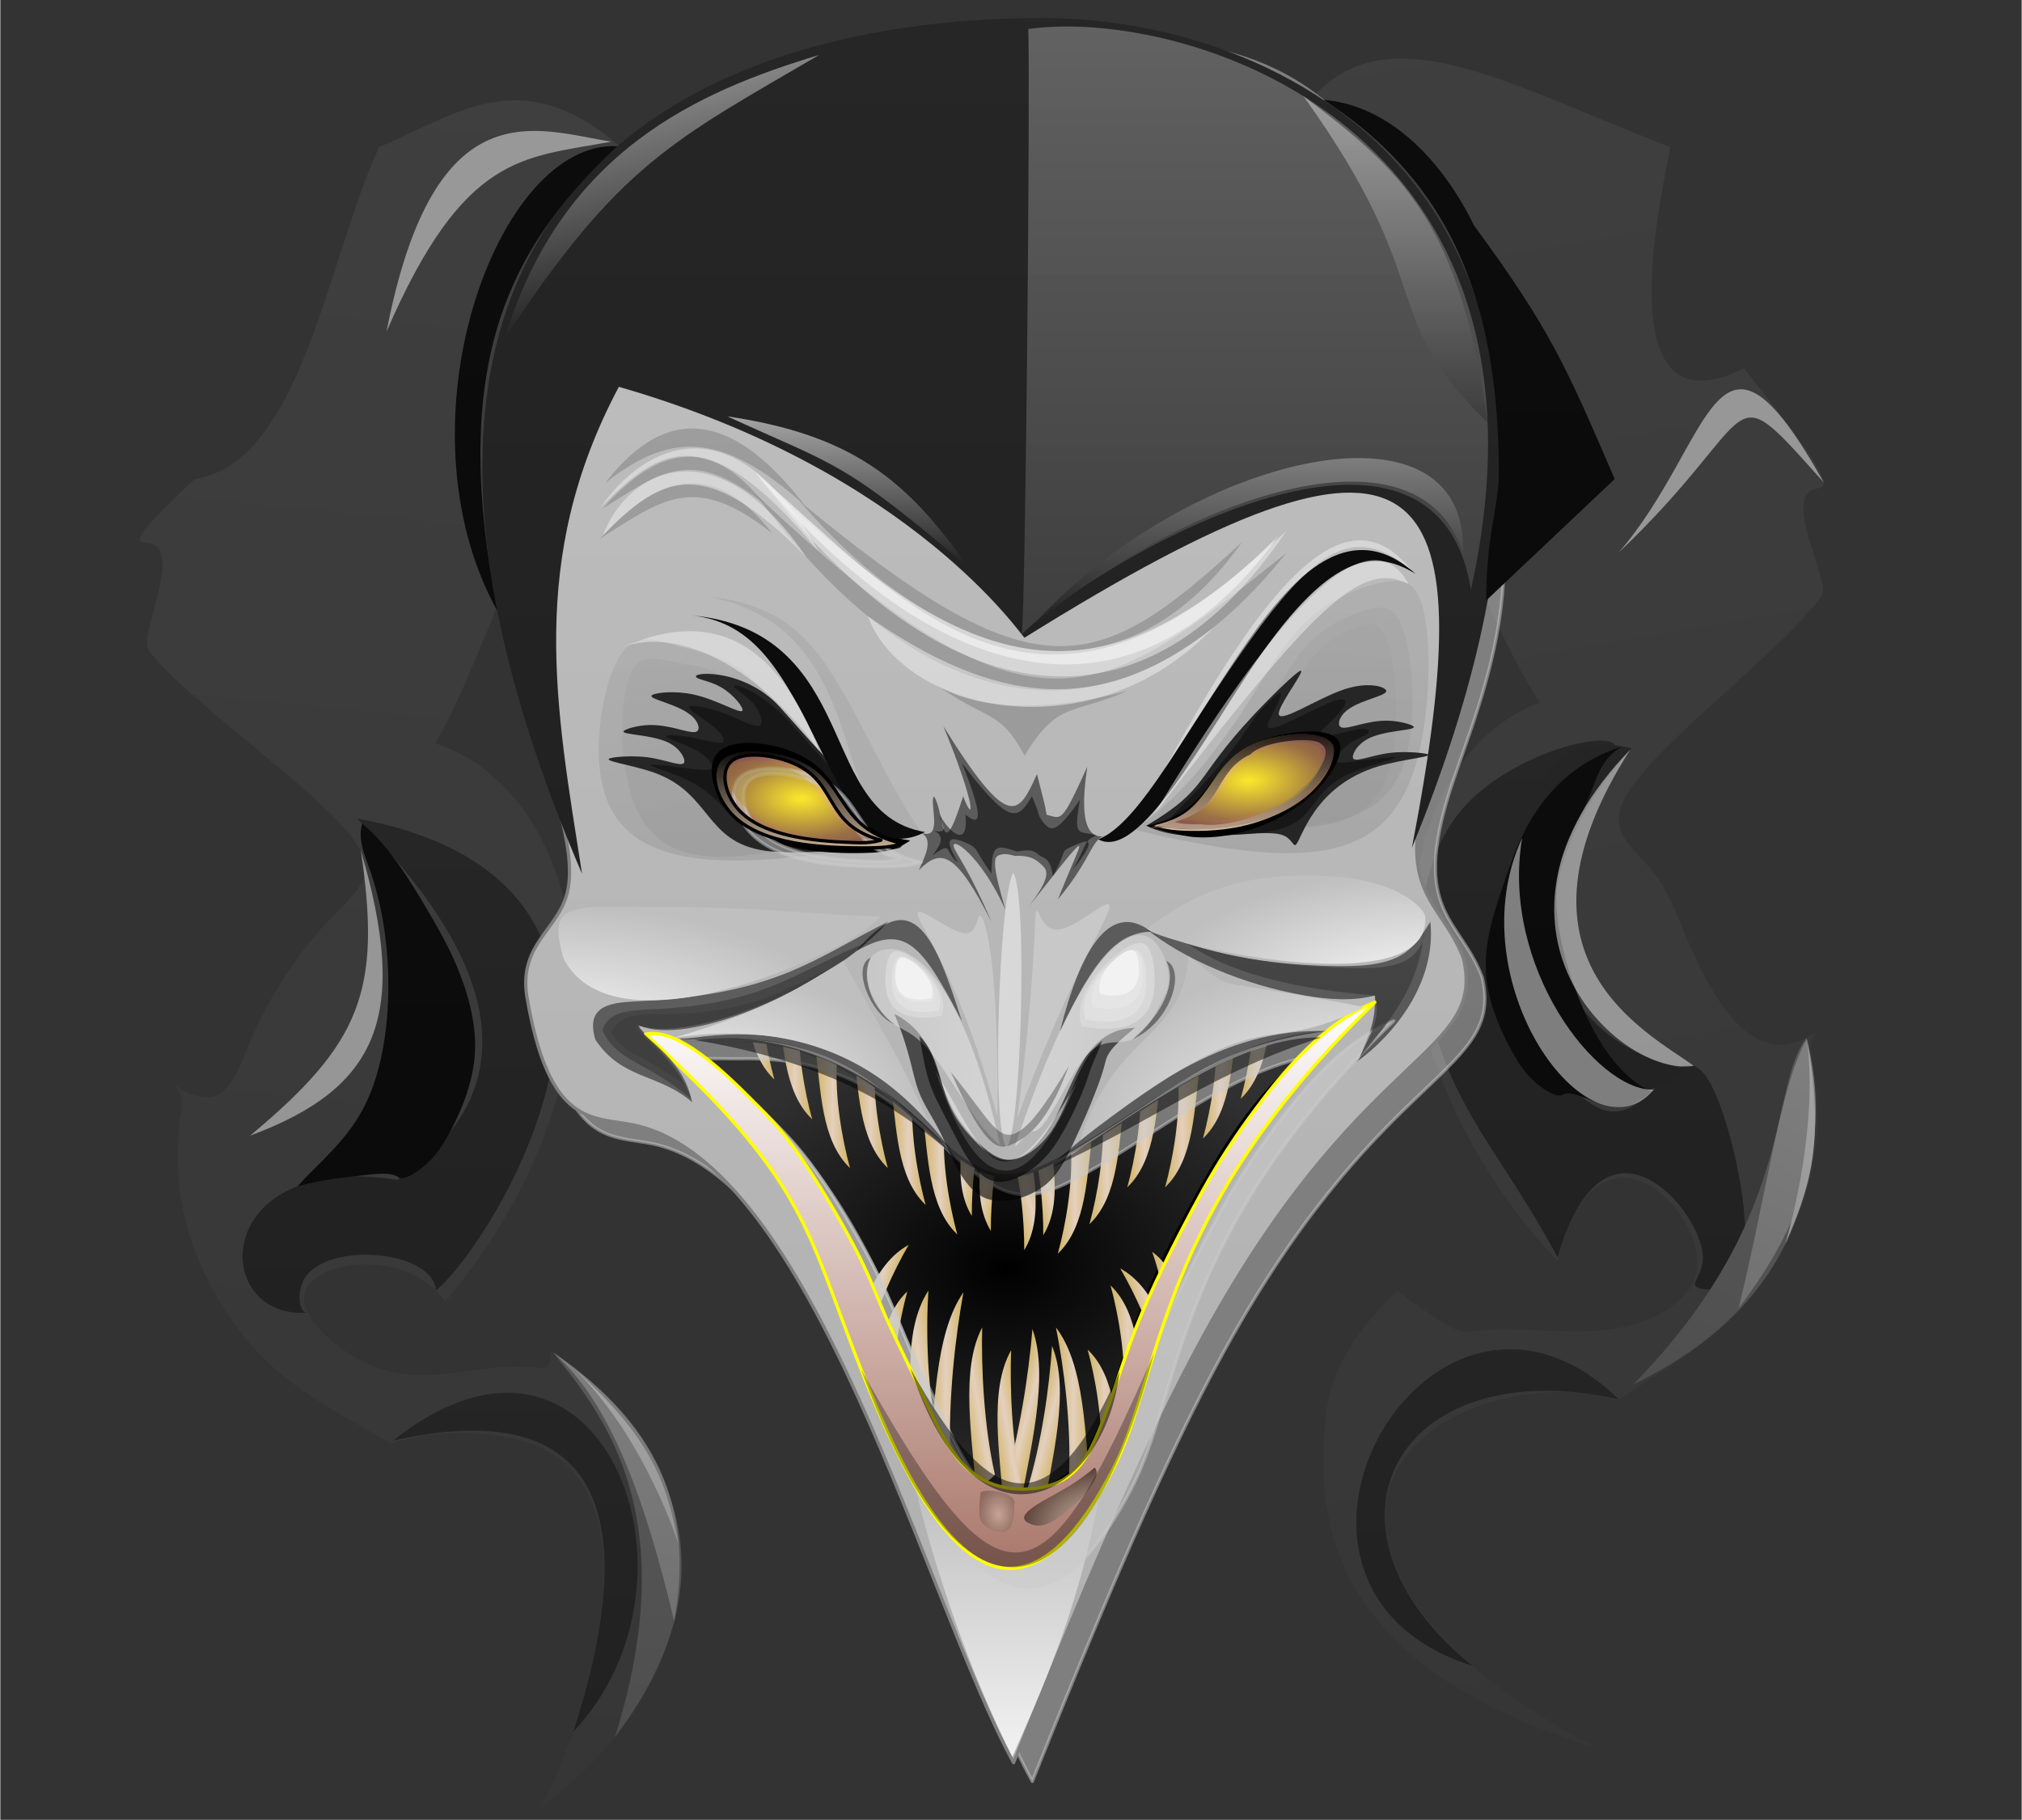 <?xml version="1.0" encoding="UTF-8" standalone="no"?>
<!DOCTYPE svg PUBLIC "-//W3C//DTD SVG 1.0//EN" "http://www.w3.org/TR/2001/REC-SVG-20010904/DTD/svg10.dtd">
<!-- Создано Microsoft Visio 11.0, Экспорт SVG, версия 1.0 jockers-black.svg Страница-1 -->
<svg xmlns="http://www.w3.org/2000/svg" xmlns:xlink="http://www.w3.org/1999/xlink" xmlns:ev="http://www.w3.org/2001/xml-events"
		xmlns:v="http://schemas.microsoft.com/visio/2003/SVGExtensions/" width="2.158in" height="1.942in"
		viewBox="0 0 155.35 139.849" xml:space="preserve" color-interpolation-filters="sRGB" class="st46">
	<rect x="0" y="0" width="155.35" height="139.849" fill="#333333" stroke="none"/>
	<v:documentProperties v:langID="1049" v:metric="true" v:viewMarkup="false"/>

	<style type="text/css">
	<![CDATA[
		.st1 {fill:url(#grad30-4);stroke:none;stroke-linecap:round;stroke-linejoin:round;stroke-width:0.25}
		.st2 {fill:url(#grad30-8);stroke:none;stroke-linecap:round;stroke-linejoin:round;stroke-width:0.25}
		.st3 {fill:url(#grad40-18);stroke:#000000;stroke-linecap:round;stroke-linejoin:round;stroke-width:0.25}
		.st4 {fill:url(#grad26-23);stroke:none;stroke-linecap:round;stroke-linejoin:round;stroke-width:0.25}
		.st5 {visibility:visible}
		.st6 {fill:#cdcdcd;fill-opacity:0.5;stroke:#cdcdcd;stroke-linecap:round;stroke-linejoin:round;stroke-opacity:0.5;stroke-width:0.25}
		.st7 {fill:url(#grad30-114);stroke:#7f7f7f;stroke-linecap:round;stroke-linejoin:round;stroke-width:0.25}
		.st8 {fill:url(#grad30-118);stroke:none;stroke-linecap:round;stroke-linejoin:round;stroke-width:0.25}
		.st9 {fill:url(#grad30-122);stroke:none;stroke-linecap:round;stroke-linejoin:round;stroke-width:0.25}
		.st10 {fill:#a5a5a5;fill-opacity:0.5;stroke:none;stroke-linecap:round;stroke-linejoin:round;stroke-width:0.25}
		.st11 {fill:#000000;fill-opacity:0.5;stroke:none;stroke-linecap:round;stroke-linejoin:round;stroke-width:0.25}
		.st12 {fill:#262626;stroke:none;stroke-linecap:round;stroke-linejoin:round;stroke-width:0.25}
		.st13 {fill:#000000;fill-opacity:0.4;stroke:none;stroke-linecap:round;stroke-linejoin:round;stroke-width:0.25}
		.st14 {fill:url(#grad37-146);stroke:none;stroke-linecap:round;stroke-linejoin:round;stroke-width:0.25}
		.st15 {fill:url(#grad40-150);stroke:none;stroke-linecap:round;stroke-linejoin:round;stroke-width:0.25}
		.st16 {fill:url(#grad30-154);stroke:none;stroke-linecap:round;stroke-linejoin:round;stroke-width:0.25}
		.st17 {fill:url(#grad30-158);stroke:none;stroke-linecap:round;stroke-linejoin:round;stroke-width:0.25}
		.st18 {fill:url(#grad40-169);stroke:none;stroke-linecap:round;stroke-linejoin:round;stroke-width:0.25}
		.st19 {fill:#0c0c0c;stroke:none;stroke-linecap:round;stroke-linejoin:round;stroke-width:0.25}
		.st20 {fill:#3f3f3f;fill-opacity:0.75;stroke:none;stroke-linecap:round;stroke-linejoin:round;stroke-width:0.25}
		.st21 {fill:url(#grad30-188);stroke:#ffff00;stroke-linecap:round;stroke-linejoin:round;stroke-width:0.25}
		.st22 {fill:url(#grad28-192);stroke:none;stroke-linecap:round;stroke-linejoin:round;stroke-width:0.25}
		.st23 {fill:#000000;fill-opacity:0.6;stroke:none;stroke-linecap:round;stroke-linejoin:round;stroke-width:0.25}
		.st24 {fill:#7f7f7f;fill-opacity:0.5;stroke:none;stroke-linecap:round;stroke-linejoin:round;stroke-width:0.25}
		.st25 {fill:#d8d8d8;stroke:none;stroke-linecap:round;stroke-linejoin:round;stroke-width:0.25}
		.st26 {fill:url(#grad30-206);stroke:none;stroke-linecap:round;stroke-linejoin:round;stroke-width:0.25}
		.st27 {fill:url(#grad28-213);stroke:none;stroke-linecap:round;stroke-linejoin:round;stroke-width:0.25}
		.st28 {fill:url(#grad28-217);stroke:none;stroke-linecap:round;stroke-linejoin:round;stroke-width:0.25}
		.st29 {fill:#f2f2f2;fill-opacity:0.5;stroke:none;stroke-linecap:round;stroke-linejoin:round;stroke-width:0.25}
		.st30 {fill:#3f3f3f;fill-opacity:0.95;stroke:none;stroke-linecap:round;stroke-linejoin:round;stroke-width:0.25}
		.st31 {fill:#f2f2f2;fill-opacity:0.3;stroke:none;stroke-linecap:round;stroke-linejoin:round;stroke-width:0.25}
		.st32 {fill:#f2f2f2;fill-opacity:0.7;stroke:none;stroke-linecap:round;stroke-linejoin:round;stroke-width:0.25}
		.st33 {fill:url(#grad39-243);stroke:none;stroke-linecap:round;stroke-linejoin:round;stroke-width:0.25}
		.st34 {fill:url(#grad39-253);stroke:none;stroke-linecap:round;stroke-linejoin:round;stroke-width:0.25}
		.st35 {fill:url(#grad40-257);stroke:none;stroke-linecap:round;stroke-linejoin:round;stroke-width:0.25}
		.st36 {fill:url(#grad30-271);stroke:#000000;stroke-linecap:round;stroke-linejoin:round;stroke-width:0.25}
		.st37 {fill:url(#grad30-275);stroke:none;stroke-linecap:round;stroke-linejoin:round;stroke-width:0.25}
		.st38 {fill:#000000;fill-opacity:0.3;stroke:none;stroke-linecap:round;stroke-linejoin:round;stroke-width:0.25}
		.st39 {fill:url(#grad40-321);stroke:none;stroke-linecap:round;stroke-linejoin:round;stroke-width:0.25}
		.st40 {fill:url(#grad30-331);stroke:none;stroke-linecap:round;stroke-linejoin:round;stroke-width:0.25}
		.st41 {fill:url(#grad30-335);stroke:none;stroke-linecap:round;stroke-linejoin:round;stroke-width:0.25}
		.st42 {fill:url(#grad30-339);stroke:none;stroke-linecap:round;stroke-linejoin:round;stroke-width:0.25}
		.st43 {fill:url(#grad30-368);stroke:none;stroke-linecap:round;stroke-linejoin:round;stroke-width:0.25}
		.st44 {fill:#f2f2f2;stroke:none;stroke-linecap:round;stroke-linejoin:round;stroke-width:0.25}
		.st45 {fill:url(#grad38-390);stroke:none;stroke-linecap:round;stroke-linejoin:round;stroke-width:0.25}
		.st46 {fill:none;fill-rule:evenodd;font-size:12;overflow:visible;stroke-linecap:square;stroke-miterlimit:3}
	]]>
	</style>

	<defs id="Patterns_And_Gradients">
		<linearGradient id="grad30-4" v:fillPattern="30" v:foreground="#363636" v:background="#3f3f3f" x1="0" y1="1" x2="0" y2="0">
			<stop offset="0" style="stop-color:#363636;stop-opacity:1"/>
			<stop offset="1" style="stop-color:#3f3f3f;stop-opacity:1"/>
		</linearGradient>
		<linearGradient id="grad30-8" v:fillPattern="30" v:foreground="#212121" v:background="#262626" x1="0" y1="1" x2="0" y2="0">
			<stop offset="0" style="stop-color:#212121;stop-opacity:1"/>
			<stop offset="1" style="stop-color:#262626;stop-opacity:1"/>
		</linearGradient>
		<radialGradient id="grad40-18" v:fillPattern="40" v:foreground="#000000" v:background="#303030" cx="0.5" cy="0.5" r="0.5">
			<stop offset="0" style="stop-color:#000000;stop-opacity:1"/>
			<stop offset="1" style="stop-color:#303030;stop-opacity:1"/>
		</radialGradient>
		<linearGradient id="grad26-23" v:fillPattern="26" v:foreground="#e4d0be" v:background="#d1b361" x1="0" y1="0" x2="1" y2="0">
			<stop offset="0" style="stop-color:#d1b361;stop-opacity:1"/>
			<stop offset="0.5" style="stop-color:#e4d0be;stop-opacity:1"/>
			<stop offset="1" style="stop-color:#d1b361;stop-opacity:1"/>
		</linearGradient>
		<linearGradient id="grad30-114" v:fillPattern="30" v:foreground="#b0b0b0" v:background="#bfbfbf" x1="0" y1="1" x2="0"
				y2="0">
			<stop offset="0" style="stop-color:#b0b0b0;stop-opacity:1"/>
			<stop offset="1" style="stop-color:#bfbfbf;stop-opacity:1"/>
		</linearGradient>
		<linearGradient id="grad30-118" v:fillPattern="30" v:foreground="#f2f2f2" v:background="#bfbfbf" x1="0" y1="1" x2="0"
				y2="0">
			<stop offset="0" style="stop-color:#f2f2f2;stop-opacity:1"/>
			<stop offset="1" style="stop-color:#bfbfbf;stop-opacity:1"/>
		</linearGradient>
		<linearGradient id="grad30-122" v:fillPattern="30" v:foreground="#969696" v:foregroundOpacity="0.5" v:background="#a5a5a5"
				v:backgroundOpacity="0.5" x1="0" y1="1" x2="0" y2="0">
			<stop offset="0" style="stop-color:#969696;stop-opacity:0.5"/>
			<stop offset="1" style="stop-color:#a5a5a5;stop-opacity:0.5"/>
		</linearGradient>
		<radialGradient id="grad37-146" v:fillPattern="37" v:foreground="#000000" v:background="#000000" cx="1" cy="0" r="1">
			<stop offset="0" style="stop-color:#000000;stop-opacity:1"/>
			<stop offset="1" style="stop-color:#000000;stop-opacity:1"/>
		</radialGradient>
		<radialGradient id="grad40-150" v:fillPattern="40" v:foreground="#f2f2f2" v:background="#ccbaa4" cx="0.5" cy="0.5" r="0.5">
			<stop offset="0" style="stop-color:#f2f2f2;stop-opacity:1"/>
			<stop offset="1" style="stop-color:#ccbaa4;stop-opacity:1"/>
		</radialGradient>
		<linearGradient id="grad30-154" v:fillPattern="30" v:foreground="#0b0b0b" v:background="#0c0c0c" x1="0" y1="1" x2="0"
				y2="0">
			<stop offset="0" style="stop-color:#0b0b0b;stop-opacity:1"/>
			<stop offset="1" style="stop-color:#0c0c0c;stop-opacity:1"/>
		</linearGradient>
		<linearGradient id="grad30-158" v:fillPattern="30" v:foreground="#363636" v:foregroundOpacity="0.75" v:background="#3f3f3f"
				v:backgroundOpacity="0.75" x1="0" y1="1" x2="0" y2="0">
			<stop offset="0" style="stop-color:#363636;stop-opacity:0.75"/>
			<stop offset="1" style="stop-color:#3f3f3f;stop-opacity:0.75"/>
		</linearGradient>
		<radialGradient id="grad40-169" v:fillPattern="40" v:foreground="#fdd346" v:foregroundOpacity="0.9" v:background="#864f48"
				v:backgroundOpacity="0.9" cx="0.5" cy="0.5" r="0.5">
			<stop offset="0" style="stop-color:#fdd346;stop-opacity:0.9"/>
			<stop offset="1" style="stop-color:#864f48;stop-opacity:0.9"/>
		</radialGradient>
		<linearGradient id="grad30-188" v:fillPattern="30" v:foreground="#955646" v:background="#ffffff" x1="0" y1="1" x2="0"
				y2="0">
			<stop offset="0" style="stop-color:#955646;stop-opacity:1"/>
			<stop offset="1" style="stop-color:#ffffff;stop-opacity:1"/>
		</linearGradient>
		<linearGradient id="grad28-192" v:fillPattern="28" v:foreground="#f0f0f0" v:foregroundOpacity="0.3" v:background="#7f7f7f"
				v:backgroundOpacity="0.3" x1="0" y1="0" x2="0" y2="1">
			<stop offset="0" style="stop-color:#f0f0f0;stop-opacity:0.3"/>
			<stop offset="1" style="stop-color:#7f7f7f;stop-opacity:0.3"/>
		</linearGradient>
		<linearGradient id="grad30-206" v:fillPattern="30" v:foreground="#f2f2f2" v:foregroundOpacity="0.5" v:background="#d8d8d8"
				v:backgroundOpacity="0.5" x1="0" y1="1" x2="0" y2="0">
			<stop offset="0" style="stop-color:#f2f2f2;stop-opacity:0.5"/>
			<stop offset="1" style="stop-color:#d8d8d8;stop-opacity:0.5"/>
		</linearGradient>
		<linearGradient id="grad28-213" v:fillPattern="28" v:foreground="#a5a5a5" v:background="#202020" x1="0" y1="0" x2="0"
				y2="1">
			<stop offset="0" style="stop-color:#a5a5a5;stop-opacity:1"/>
			<stop offset="1" style="stop-color:#202020;stop-opacity:1"/>
		</linearGradient>
		<linearGradient id="grad28-217" v:fillPattern="28" v:foreground="#ffffff" v:foregroundOpacity="0.4" v:background="#262626"
				v:backgroundOpacity="0.4" x1="0" y1="0" x2="0" y2="1">
			<stop offset="0" style="stop-color:#ffffff;stop-opacity:0.4"/>
			<stop offset="1" style="stop-color:#262626;stop-opacity:0.4"/>
		</linearGradient>
		<radialGradient id="grad39-243" v:fillPattern="39" v:foreground="#ffffff" v:background="#bfbfbf" cx="1" cy="1" r="1">
			<stop offset="0" style="stop-color:#ffffff;stop-opacity:1"/>
			<stop offset="1" style="stop-color:#bfbfbf;stop-opacity:1"/>
		</radialGradient>
		<radialGradient id="grad39-253" v:fillPattern="39" v:foreground="#e4d0be" v:background="#583f37" cx="1" cy="1" r="1">
			<stop offset="0" style="stop-color:#e4d0be;stop-opacity:1"/>
			<stop offset="1" style="stop-color:#583f37;stop-opacity:1"/>
		</radialGradient>
		<radialGradient id="grad40-257" v:fillPattern="40" v:foreground="#e4d0be" v:foregroundOpacity="0.4" v:background="#533f37"
				v:backgroundOpacity="0.4" cx="0.5" cy="0.5" r="0.5">
			<stop offset="0" style="stop-color:#e4d0be;stop-opacity:0.4"/>
			<stop offset="1" style="stop-color:#533f37;stop-opacity:0.4"/>
		</radialGradient>
		<linearGradient id="grad30-271" v:fillPattern="30" v:foreground="#c5ad94" v:background="#000000" x1="0" y1="1" x2="0"
				y2="0">
			<stop offset="0" style="stop-color:#c5ad94;stop-opacity:1"/>
			<stop offset="1" style="stop-color:#000000;stop-opacity:1"/>
		</linearGradient>
		<linearGradient id="grad30-275" v:fillPattern="30" v:foreground="#c5ad94" v:foregroundOpacity="0.8" v:background="#000000"
				v:backgroundOpacity="0.8" x1="0" y1="1" x2="0" y2="0">
			<stop offset="0" style="stop-color:#c5ad94;stop-opacity:0.8"/>
			<stop offset="1" style="stop-color:#000000;stop-opacity:0.8"/>
		</linearGradient>
		<radialGradient id="grad40-321" v:fillPattern="40" v:foreground="#ffff00" v:foregroundOpacity="0.5" v:background="#94703a"
				v:backgroundOpacity="0.5" cx="0.5" cy="0.5" r="0.5">
			<stop offset="0" style="stop-color:#ffff00;stop-opacity:0.5"/>
			<stop offset="1" style="stop-color:#94703a;stop-opacity:0.5"/>
		</radialGradient>
		<linearGradient id="grad30-331" v:fillPattern="30" v:foreground="#4e4e4e" v:background="#595959" x1="0" y1="1" x2="0"
				y2="0">
			<stop offset="0" style="stop-color:#4e4e4e;stop-opacity:1"/>
			<stop offset="1" style="stop-color:#595959;stop-opacity:1"/>
		</linearGradient>
		<linearGradient id="grad30-335" v:fillPattern="30" v:foreground="#717171" v:background="#7f7f7f" x1="0" y1="1" x2="0"
				y2="0">
			<stop offset="0" style="stop-color:#717171;stop-opacity:1"/>
			<stop offset="1" style="stop-color:#7f7f7f;stop-opacity:1"/>
		</linearGradient>
		<linearGradient id="grad30-339" v:fillPattern="30" v:foreground="#969696" v:background="#a5a5a5" x1="0" y1="1" x2="0"
				y2="0">
			<stop offset="0" style="stop-color:#969696;stop-opacity:1"/>
			<stop offset="1" style="stop-color:#a5a5a5;stop-opacity:1"/>
		</linearGradient>
		<linearGradient id="grad30-368" v:fillPattern="30" v:foreground="#e3e3e3" v:foregroundOpacity="0.5" v:background="#262626"
				v:backgroundOpacity="0.5" x1="0" y1="1" x2="0" y2="0">
			<stop offset="0" style="stop-color:#e3e3e3;stop-opacity:0.5"/>
			<stop offset="1" style="stop-color:#262626;stop-opacity:0.5"/>
		</linearGradient>
		<radialGradient id="grad38-390" v:fillPattern="38" v:foreground="#ffffff" v:background="#bfbfbf" cx="0" cy="1" r="1">
			<stop offset="0" style="stop-color:#ffffff;stop-opacity:1"/>
			<stop offset="1" style="stop-color:#bfbfbf;stop-opacity:1"/>
		</radialGradient>
	</defs>
	<g v:mID="0" v:index="1" v:groupContext="foregroundPage">
		<title>Страница-1</title>
		<v:pageProperties v:drawingScale="0.0393701" v:pageScale="0.0393701" v:drawingUnits="24" v:shadowOffsetX="8.50394"
				v:shadowOffsetY="-8.50394"/>
		<g id="shape1-1" v:mID="1" v:groupContext="shape" transform="translate(82.632,-0.8) rotate(-9.4)">
			<title>Лист.1</title>
			<v:userDefs>
				<v:ud v:nameU="msvThemeColors" v:val="VT0(36):26"/>
				<v:ud v:nameU="msvThemeEffects" v:val="VT0(16):26"/>
			</v:userDefs>
			<path d="M10.73 18.53 C11.38 17.91 12.33 16.23 13.28 14.84 C21.03 3.56 29.37 11.26 43.1 19.4 C42.92 20.52 33.81 40.85
						 45.92 37.11 C51.86 47.58 50.68 47.1 49.92 47.13 C47.08 47.23 49.94 54.41 48.93 55.35 C45.55 58.86 34.44
						 64.51 31.59 68.08 C29.56 70.62 31.7 72.11 32.86 74.37 C34.07 76.7 34.22 79.85 35.62 83.57 C36.84 86.79 38.98
						 90.42 43.26 88.23 C42.36 88.82 42.4 89.67 42.41 90.5 C42.45 94.12 41.83 97.19 40.42 100.13 C38.94 103.26
						 36.57 106.26 33.91 108.35 C30.64 110.92 26.94 112.14 23.42 113.74 C21.28 112.64 18.55 112.12 15.83 112.16
						 C10.93 112.24 6.06 114.17 4.6 118.5 C3.03 123.18 5.43 130.68 17.42 139.85 C-1.07 130.71 -0.81 120 0.55 113.4
						 C1.45 108.98 2.84 106.41 8.06 102.67 C11.86 106.7 12.47 106.68 13.06 106.7 C17.34 106.81 20.95 108.58 25.08
						 108.25 C27.77 108.04 30.69 106.93 31.17 104.38 C32.02 99.95 25.47 91.19 20.58 102.4 C19.89 101.43 18.76
						 99.59 17.75 97.58 C14.75 91.64 12.74 84.22 13.5 77.17 C14.38 69.01 18.96 61.34 26.25 59.88 C22.88 52.13
						 22.48 42.71 16.61 37.2 C14.61 35.32 11.96 33.9 10.38 31.53 C7.89 27.26 10.1 21.98 10.73 18.53 Z"
					class="st1"/>
		</g>
		<g id="shape2-5" v:mID="2" v:groupContext="shape" transform="translate(119.687,-40.763)">
			<title>Лист.2</title>
			<v:userDefs>
				<v:ud v:nameU="msvThemeColors" v:val="VT0(36):26"/>
				<v:ud v:nameU="msvThemeEffects" v:val="VT0(16):26"/>
			</v:userDefs>
			<path d="M0 137.38 C-0 137.38 -0.5 136.46 -1 135.59 C-4.44 129.58 -7.64 126.12 -9.37 120.23 C-10.97 114.8 -11.32 107.3
						 -7.12 102.7 C-2.75 97.92 6.53 96.26 4.05 98.99 C2.8 100.36 -1.42 102.83 -3.16 106.43 C-6.57 113.49 -0.44
						 124.88 3.59 126.07 C7.57 127.24 9.52 118.5 12.24 125.08 C13.58 128.31 15.1 135.24 14.08 138.05 C13.36 140.04
						 11.38 139.99 10.78 139.72 C10.05 139.39 11.36 138.73 11.14 137.02 C10.68 133.42 3.52 125.13 0 137.38 Z"
					class="st2"/>
		</g>
		<g id="shape3-9" v:mID="3" v:groupContext="shape" transform="translate(66.192,0.927) rotate(6.6) scale(-1,1)">
			<title>Лист.3</title>
			<v:userDefs>
				<v:ud v:nameU="msvThemeColors" v:val="VT0(36):26"/>
				<v:ud v:nameU="msvThemeEffects" v:val="VT0(16):26"/>
			</v:userDefs>
			<path d="M10.57 18.24 C11.21 17.62 12.61 16.22 13.92 15.05 C24.52 5.55 29.21 10.97 35.64 14.57 C38.6 23.47 38.77 39.35
						 46.79 41.54 C51.69 47.29 50.52 46.81 49.75 46.84 C46.92 46.94 49.78 54.12 48.76 55.06 C45.39 58.57 34.47
						 64.26 31.36 67.78 C29.15 70.28 30.89 71.68 32.68 74.07 C34.53 76.55 36.42 80.1 37.52 83.75 C38.47 86.9 38.82
						 90.13 43.09 87.94 C42.19 88.53 42.23 89.38 42.24 90.21 C42.28 93.83 41.66 96.9 40.26 99.84 C38.77 102.97
						 36.4 105.97 33.74 108.06 C30.47 110.63 26.77 111.85 23.25 113.45 C21.11 112.35 18 111.84 15.44 111.88 C10.83
						 111.95 8 113.81 6.6 118.14 C5.1 122.82 5.27 130.39 8.59 139.85 C-1.23 130.43 -1.22 120.94 1.71 114.58 C3.67
						 110.33 6.93 107.48 11.91 104.95 C11.69 106.41 12.31 106.36 12.9 106.36 C17.21 106.37 20.68 108.78 24.95
						 107.78 C27.74 107.13 30.87 105.01 31.19 103.25 C31.74 100.17 23.77 98.16 20.42 102.11 C19.72 101.14 18.6
						 99.3 17.58 97.29 C14.58 91.35 12.57 83.93 13.33 76.88 C14.21 68.72 18.8 61.05 26.09 59.59 C22.71 51.84 22.32
						 42.42 16.45 36.91 C14.44 35.03 11.79 33.61 10.21 31.25 C7.73 26.97 9.94 21.69 10.57 18.24 Z" class="st1"/>
		</g>
		<g id="shape4-12" v:mID="4" v:groupContext="shape" transform="translate(18.62,-38.977)">
			<title>Лист.4</title>
			<v:userDefs>
				<v:ud v:nameU="msvThemeColors" v:val="VT0(36):26"/>
				<v:ud v:nameU="msvThemeEffects" v:val="VT0(16):26"/>
			</v:userDefs>
			<path d="M5.01 139.85 C4.36 139.97 4.09 138.32 4.77 137.21 C6.53 134.34 14.64 135.05 14.86 138.15 C19.69 134.09 36.01
						 106.97 8.79 101.87 C26.94 120.01 14.32 127.73 11.91 129.65 C-2.55 127.38 -2.55 140.42 5.01 139.85 Z"
					class="st2"/>
		</g>
		<g id="shape5-15" v:mID="5" v:groupContext="shape" transform="translate(52.102,-25.103)">
			<title>Лист.5</title>
			<v:userDefs>
				<v:ud v:nameU="msvThemeColors" v:val="VT0(36):26"/>
				<v:ud v:nameU="msvThemeEffects" v:val="VT0(16):26"/>
			</v:userDefs>
			<path d="M50.46 104.44 C45.35 107.84 42.55 112.15 39.98 116.76 C37.96 120.38 36.09 124.18 34.67 128.22 C33.45 131.72
						 32.56 135.4 30.75 137.57 C28.22 140.61 23.88 140.71 20.94 137.27 C17.64 133.42 16.11 125.12 11.11 116.98
						 C8.56 112.81 5.1 108.69 0 105 C2.62 105.05 3.16 105.03 3.69 105.03 C9.08 105.01 13.05 106.82 17.03 110.25
						 C19.43 112.32 21.84 114.98 24.26 115.4 C25.95 115.7 27.64 114.9 29.28 114.01 C36.34 110.16 42.24 104.49
						 50.46 104.44 Z" class="st3"/>
		</g>
		<g id="group6-19" transform="translate(56.819,-43.507)" v:mID="6" v:groupContext="group">
			<v:userDefs>
				<v:ud v:nameU="msvThemeColors" v:val="VT0(36):26"/>
				<v:ud v:nameU="msvThemeEffects" v:val="VT0(16):26"/>
			</v:userDefs>
			<title>Лист.6</title>
			<g id="shape7-20" v:mID="7" v:groupContext="shape" transform="translate(24.453,-5.68434E-014)">
				<title>Лист.7</title>
				<v:userDefs>
					<v:ud v:nameU="msvThemeColors" v:val="VT0(36):26"/>
					<v:ud v:nameU="msvThemeEffects" v:val="VT0(16):26"/>
				</v:userDefs>
				<path d="M1 131.57 C1.19 134.37 0.6 137.67 0 139.85 C2.25 137.71 2.23 133.79 2.67 130.56 C2.26 131.23 1.54 131.22
							 1 131.57 Z" class="st4"/>
			</g>
			<g id="shape8-24" v:mID="8" v:groupContext="shape" transform="translate(26.885,-2.268)">
				<title>Лист.8</title>
				<v:userDefs>
					<v:ud v:nameU="msvThemeColors" v:val="VT0(36):26"/>
					<v:ud v:nameU="msvThemeEffects" v:val="VT0(16):26"/>
				</v:userDefs>
				<path d="M1 131.57 C1.19 134.37 0.6 137.67 0 139.85 C2.25 137.71 2.23 133.79 2.67 130.56 C2.26 131.23 1.54 131.22
							 1 131.57 Z" class="st4"/>
			</g>
			<g id="shape9-27" v:mID="9" v:groupContext="shape" transform="translate(29.792,-5.102)">
				<title>Лист.9</title>
				<v:userDefs>
					<v:ud v:nameU="msvThemeColors" v:val="VT0(36):26"/>
					<v:ud v:nameU="msvThemeEffects" v:val="VT0(16):26"/>
				</v:userDefs>
				<path d="M1 131.57 C1.19 134.37 0.6 137.67 0 139.85 C2.25 137.71 2.23 133.79 2.67 130.56 C2.26 131.23 1.54 131.22
							 1 131.57 Z" class="st4"/>
			</g>
			<g id="shape10-30" v:mID="10" v:groupContext="shape" transform="translate(32.698,-5.102)">
				<title>Лист.10</title>
				<v:userDefs>
					<v:ud v:nameU="msvThemeColors" v:val="VT0(36):26"/>
					<v:ud v:nameU="msvThemeEffects" v:val="VT0(16):26"/>
				</v:userDefs>
				<path d="M1 131.57 C1.19 134.37 0.6 137.67 0 139.85 C2.25 137.71 2.23 133.79 2.67 130.56 C2.26 131.23 1.54 131.22
							 1 131.57 Z" class="st4"/>
			</g>
			<g id="shape11-33" v:mID="11" v:groupContext="shape" transform="translate(35.605,-8.849)">
				<title>Лист.11</title>
				<v:userDefs>
					<v:ud v:nameU="msvThemeColors" v:val="VT0(36):26"/>
					<v:ud v:nameU="msvThemeEffects" v:val="VT0(16):26"/>
				</v:userDefs>
				<path d="M1 131.57 C1.19 134.37 0.6 137.67 0 139.85 C2.25 137.71 2.23 133.79 2.67 130.56 C2.26 131.23 1.54 131.22
							 1 131.57 Z" class="st4"/>
			</g>
			<g id="shape12-36" v:mID="12" v:groupContext="shape" transform="translate(38.511,-11.905)">
				<title>Лист.12</title>
				<v:userDefs>
					<v:ud v:nameU="msvThemeColors" v:val="VT0(36):26"/>
					<v:ud v:nameU="msvThemeEffects" v:val="VT0(16):26"/>
				</v:userDefs>
				<path d="M1 131.57 C1.19 134.37 0.6 137.67 0 139.85 C2.25 137.71 2.23 133.79 2.67 130.56 C2.26 131.23 1.54 131.22
							 1 131.57 Z" class="st4"/>
			</g>
			<g id="shape13-39" v:mID="13" v:groupContext="shape" transform="translate(-12.86,3.348) rotate(-15)">
				<title>Лист.13</title>
				<v:userDefs>
					<v:ud v:nameU="msvThemeColors" v:val="VT0(36):26"/>
					<v:ud v:nameU="msvThemeEffects" v:val="VT0(16):26"/>
				</v:userDefs>
				<path d="M1 131.57 C1.19 134.37 0.6 137.67 0 139.85 C2.25 137.71 2.23 133.79 2.67 130.56 C2.26 131.23 1.54 131.22
							 1 131.57 Z" class="st4"/>
			</g>
			<g id="shape14-42" v:mID="14" v:groupContext="shape" transform="translate(-14.324,4.496) rotate(-15)">
				<title>Лист.14</title>
				<v:userDefs>
					<v:ud v:nameU="msvThemeColors" v:val="VT0(36):26"/>
					<v:ud v:nameU="msvThemeEffects" v:val="VT0(16):26"/>
				</v:userDefs>
				<path d="M1 131.57 C1.19 134.37 0.6 137.67 0 139.85 C2.25 137.71 2.23 133.79 2.67 130.56 C2.26 131.23 1.54 131.22
							 1 131.57 Z" class="st4"/>
			</g>
			<g id="shape15-45" v:mID="15" v:groupContext="shape" transform="translate(16.729,-1.479) scale(-1,1)">
				<title>Лист.15</title>
				<v:userDefs>
					<v:ud v:nameU="msvThemeColors" v:val="VT0(36):26"/>
					<v:ud v:nameU="msvThemeEffects" v:val="VT0(16):26"/>
				</v:userDefs>
				<path d="M1 131.57 C1.19 134.37 0.6 137.67 0 139.85 C2.25 137.71 2.23 133.79 2.67 130.56 C2.26 131.23 1.54 131.22
							 1 131.57 Z" class="st4"/>
			</g>
			<g id="shape16-48" v:mID="16" v:groupContext="shape" transform="translate(14.296,-3.747) scale(-1,1)">
				<title>Лист.16</title>
				<v:userDefs>
					<v:ud v:nameU="msvThemeColors" v:val="VT0(36):26"/>
					<v:ud v:nameU="msvThemeEffects" v:val="VT0(16):26"/>
				</v:userDefs>
				<path d="M1 131.57 C1.19 134.37 0.6 137.67 0 139.85 C2.25 137.71 2.23 133.79 2.67 130.56 C2.26 131.23 1.54 131.22
							 1 131.57 Z" class="st4"/>
			</g>
			<g id="shape17-51" v:mID="17" v:groupContext="shape" transform="translate(11.389,-6.581) scale(-1,1)">
				<title>Лист.17</title>
				<v:userDefs>
					<v:ud v:nameU="msvThemeColors" v:val="VT0(36):26"/>
					<v:ud v:nameU="msvThemeEffects" v:val="VT0(16):26"/>
				</v:userDefs>
				<path d="M1 131.57 C1.19 134.37 0.6 137.67 0 139.85 C2.25 137.71 2.23 133.79 2.67 130.56 C2.26 131.23 1.54 131.22
							 1 131.57 Z" class="st4"/>
			</g>
			<g id="shape18-54" v:mID="18" v:groupContext="shape" transform="translate(8.483,-6.581) scale(-1,1)">
				<title>Лист.18</title>
				<v:userDefs>
					<v:ud v:nameU="msvThemeColors" v:val="VT0(36):26"/>
					<v:ud v:nameU="msvThemeEffects" v:val="VT0(16):26"/>
				</v:userDefs>
				<path d="M1 131.57 C1.19 134.37 0.6 137.67 0 139.85 C2.25 137.71 2.23 133.79 2.67 130.56 C2.26 131.23 1.54 131.22
							 1 131.57 Z" class="st4"/>
			</g>
			<g id="shape19-57" v:mID="19" v:groupContext="shape" transform="translate(5.576,-10.328) scale(-1,1)">
				<title>Лист.19</title>
				<v:userDefs>
					<v:ud v:nameU="msvThemeColors" v:val="VT0(36):26"/>
					<v:ud v:nameU="msvThemeEffects" v:val="VT0(16):26"/>
				</v:userDefs>
				<path d="M1 131.57 C1.19 134.37 0.6 137.67 0 139.85 C2.25 137.71 2.23 133.79 2.67 130.56 C2.26 131.23 1.54 131.22
							 1 131.57 Z" class="st4"/>
			</g>
			<g id="shape20-60" v:mID="20" v:groupContext="shape" transform="translate(2.67,-13.384) scale(-1,1)">
				<title>Лист.20</title>
				<v:userDefs>
					<v:ud v:nameU="msvThemeColors" v:val="VT0(36):26"/>
					<v:ud v:nameU="msvThemeEffects" v:val="VT0(16):26"/>
				</v:userDefs>
				<path d="M1 131.57 C1.19 134.37 0.6 137.67 0 139.85 C2.25 137.71 2.23 133.79 2.67 130.56 C2.26 131.23 1.54 131.22
							 1 131.57 Z" class="st4"/>
			</g>
			<g id="shape21-63" v:mID="21" v:groupContext="shape" transform="translate(54.041,1.869) rotate(15) scale(-1,1)">
				<title>Лист.21</title>
				<v:userDefs>
					<v:ud v:nameU="msvThemeColors" v:val="VT0(36):26"/>
					<v:ud v:nameU="msvThemeEffects" v:val="VT0(16):26"/>
				</v:userDefs>
				<path d="M1 131.57 C1.19 134.37 0.6 137.67 0 139.85 C2.25 137.71 2.23 133.79 2.67 130.56 C2.26 131.23 1.54 131.22
							 1 131.57 Z" class="st4"/>
			</g>
			<g id="shape22-66" v:mID="22" v:groupContext="shape" transform="translate(55.505,3.017) rotate(15) scale(-1,1)">
				<title>Лист.22</title>
				<v:userDefs>
					<v:ud v:nameU="msvThemeColors" v:val="VT0(36):26"/>
					<v:ud v:nameU="msvThemeEffects" v:val="VT0(16):26"/>
				</v:userDefs>
				<path d="M1 131.57 C1.19 134.37 0.6 137.67 0 139.85 C2.25 137.71 2.23 133.79 2.67 130.56 C2.26 131.23 1.54 131.22
							 1 131.57 Z" class="st4"/>
			</g>
		</g>
		<g id="group23-69" transform="translate(64.831,-23.363)" v:mID="23" v:groupContext="group">
			<v:userDefs>
				<v:ud v:nameU="msvThemeColors" v:val="VT0(36):26"/>
				<v:ud v:nameU="msvThemeEffects" v:val="VT0(16):26"/>
			</v:userDefs>
			<title>Лист.23</title>
			<g id="shape24-70" v:mID="24" v:groupContext="shape" transform="translate(16.298,265.224) scale(1,-1)">
				<title>Лист.24</title>
				<v:userDefs>
					<v:ud v:nameU="msvThemeColors" v:val="VT0(36):26"/>
					<v:ud v:nameU="msvThemeEffects" v:val="VT0(16):26"/>
				</v:userDefs>
				<path d="M1 128.48 C1.19 132.33 0.6 136.86 0 139.85 C2.25 136.91 2.23 131.53 2.67 127.09 C2.26 128.01 1.54 128 1
							 128.48 Z" class="st4"/>
			</g>
			<g id="shape25-73" v:mID="25" v:groupContext="shape" transform="translate(18.731,266.924) scale(1,-1)">
				<title>Лист.25</title>
				<v:userDefs>
					<v:ud v:nameU="msvThemeColors" v:val="VT0(36):26"/>
					<v:ud v:nameU="msvThemeEffects" v:val="VT0(16):26"/>
				</v:userDefs>
				<path d="M1 131.57 C1.19 134.37 0.6 137.67 0 139.85 C2.25 137.71 2.23 133.79 2.67 130.56 C2.26 131.23 1.54 131.22
							 1 131.57 Z" class="st4"/>
			</g>
			<g id="shape26-76" v:mID="26" v:groupContext="shape" transform="translate(20.492,261.995) scale(1,-1)">
				<title>Лист.26</title>
				<v:userDefs>
					<v:ud v:nameU="msvThemeColors" v:val="VT0(36):26"/>
					<v:ud v:nameU="msvThemeEffects" v:val="VT0(16):26"/>
				</v:userDefs>
				<path d="M1 131.57 C1.19 134.37 0.6 137.67 0 139.85 C2.25 137.71 2.23 133.79 2.67 130.56 C2.26 131.23 1.54 131.22
							 1 131.57 Z" class="st4"/>
			</g>
			<g id="shape27-79" v:mID="27" v:groupContext="shape" transform="translate(57.432,255.923) rotate(-15) scale(1,-1)">
				<title>Лист.27</title>
				<v:userDefs>
					<v:ud v:nameU="msvThemeColors" v:val="VT0(36):26"/>
					<v:ud v:nameU="msvThemeEffects" v:val="VT0(16):26"/>
				</v:userDefs>
				<path d="M1 131.57 C1.19 134.37 0.6 137.67 0 139.85 C2.25 137.71 2.23 133.79 2.67 130.56 C2.26 131.23 1.54 131.22
							 1 131.57 Z" class="st4"/>
			</g>
			<g id="shape28-82" v:mID="28" v:groupContext="shape" transform="translate(23.693,259.413) scale(1,-1)">
				<title>Лист.28</title>
				<v:userDefs>
					<v:ud v:nameU="msvThemeColors" v:val="VT0(36):26"/>
					<v:ud v:nameU="msvThemeEffects" v:val="VT0(16):26"/>
				</v:userDefs>
				<path d="M1 133.53 C1.19 135.67 0.6 138.19 0 139.85 C2.25 138.22 2.23 135.22 2.67 132.76 C2.26 133.27 1.54 133.27
							 1 133.53 Z" class="st4"/>
			</g>
			<g id="shape29-85" v:mID="29" v:groupContext="shape" transform="translate(-20.197,261.876) rotate(15) scale(1,-1)">
				<title>Лист.29</title>
				<v:userDefs>
					<v:ud v:nameU="msvThemeColors" v:val="VT0(36):26"/>
					<v:ud v:nameU="msvThemeEffects" v:val="VT0(16):26"/>
				</v:userDefs>
				<path d="M1 128.44 C1.19 132.3 0.6 136.85 0 139.85 C2.25 136.9 2.23 131.5 2.67 127.05 C2.26 127.97 1.54 127.96 1
							 128.44 Z" class="st4"/>
			</g>
			<g id="shape30-88" v:mID="30" v:groupContext="shape" transform="translate(-21.704,260.586) rotate(15) scale(1,-1)">
				<title>Лист.30</title>
				<v:userDefs>
					<v:ud v:nameU="msvThemeColors" v:val="VT0(36):26"/>
					<v:ud v:nameU="msvThemeEffects" v:val="VT0(16):26"/>
				</v:userDefs>
				<path d="M1 127.27 C1.19 131.53 0.6 136.55 0 139.85 C2.25 136.6 2.23 130.64 2.67 125.73 C2.26 126.75 1.54 126.73
							 1 127.27 Z" class="st4"/>
			</g>
			<g id="shape31-91" v:mID="31" v:groupContext="shape" transform="translate(34.913,263.099) rotate(170)">
				<title>Лист.31</title>
				<v:userDefs>
					<v:ud v:nameU="msvThemeColors" v:val="VT0(36):26"/>
					<v:ud v:nameU="msvThemeEffects" v:val="VT0(16):26"/>
				</v:userDefs>
				<path d="M1 128.54 C1.19 132.37 0.6 136.88 0 139.85 C2.25 136.93 2.23 131.57 2.67 127.16 C2.26 128.07 1.54 128.06
							 1 128.54 Z" class="st4"/>
			</g>
			<g id="shape32-94" v:mID="32" v:groupContext="shape" transform="translate(37.14,264.848) rotate(170)">
				<title>Лист.32</title>
				<v:userDefs>
					<v:ud v:nameU="msvThemeColors" v:val="VT0(36):26"/>
					<v:ud v:nameU="msvThemeEffects" v:val="VT0(16):26"/>
				</v:userDefs>
				<path d="M1 129.28 C1.19 132.86 0.6 137.07 0 139.85 C2.25 137.12 2.23 132.11 2.67 127.99 C2.26 128.84 1.54 128.83
							 1 129.28 Z" class="st4"/>
			</g>
			<g id="shape33-97" v:mID="33" v:groupContext="shape" transform="translate(9.189,262.524) rotate(180)">
				<title>Лист.33</title>
				<v:userDefs>
					<v:ud v:nameU="msvThemeColors" v:val="VT0(36):26"/>
					<v:ud v:nameU="msvThemeEffects" v:val="VT0(16):26"/>
				</v:userDefs>
				<path d="M1 127.34 C1.19 131.58 0.6 136.56 0 139.85 C2.25 136.62 2.23 130.69 2.67 125.81 C2.26 126.82 1.54 126.81
							 1 127.34 Z" class="st4"/>
			</g>
			<g id="shape34-100" v:mID="34" v:groupContext="shape" transform="translate(30.782,260.264) rotate(170)">
				<title>Лист.34</title>
				<v:userDefs>
					<v:ud v:nameU="msvThemeColors" v:val="VT0(36):26"/>
					<v:ud v:nameU="msvThemeEffects" v:val="VT0(16):26"/>
				</v:userDefs>
				<path d="M1.22 128.48 C1.44 132.33 0.73 136.86 0 139.85 C2.73 136.91 2.71 131.53 3.24 127.09 C2.73 128.01 1.87 128
							 1.22 128.48 Z" class="st4"/>
			</g>
			<g id="shape35-103" v:mID="35" v:groupContext="shape" transform="translate(4.878,262.451) rotate(180)">
				<title>Лист.35</title>
				<v:userDefs>
					<v:ud v:nameU="msvThemeColors" v:val="VT0(36):26"/>
					<v:ud v:nameU="msvThemeEffects" v:val="VT0(16):26"/>
				</v:userDefs>
				<path d="M1 131.57 C1.19 134.37 0.6 137.67 0 139.85 C2.25 137.71 2.23 133.79 2.67 130.56 C2.26 131.23 1.54 131.22
							 1 131.57 Z" class="st4"/>
			</g>
			<g id="shape36-106" v:mID="36" v:groupContext="shape" transform="translate(-31.212,254.111) rotate(-165)">
				<title>Лист.36</title>
				<v:userDefs>
					<v:ud v:nameU="msvThemeColors" v:val="VT0(36):26"/>
					<v:ud v:nameU="msvThemeEffects" v:val="VT0(16):26"/>
				</v:userDefs>
				<path d="M1 131.57 C1.19 134.37 0.6 137.67 0 139.85 C2.25 137.71 2.23 133.79 2.67 130.56 C2.26 131.23 1.54 131.22
							 1 131.57 Z" class="st4"/>
			</g>
		</g>
		<g id="shape37-109" v:mID="37" v:groupContext="shape" transform="translate(37.843,-4.389)">
			<title>Лист.37</title>
			<v:userDefs>
				<v:ud v:nameU="msvThemeColors" v:val="VT0(36):26"/>
				<v:ud v:nameU="msvThemeEffects" v:val="VT0(16):26"/>
			</v:userDefs>
			<g id="shadow37-110" v:groupContext="shadow" v:shadowOffsetX="1.44" v:shadowOffsetY="-1.44" v:shadowType="1"
					transform="matrix(1,0,0,1,1.44,1.44)" class="st5">
				<path d="M64.97 83.72 C59.87 87.12 57.07 91.44 54.5 96.04 C52.48 99.66 50.6 103.47 49.19 107.51 C47.96 111.01 47.08
							 114.69 45.27 116.86 C42.74 119.9 38.4 119.99 35.46 116.56 C32.16 112.7 30.63 104.41 25.63 96.26 C23.08
							 92.1 19.62 87.97 14.52 84.29 C17.14 84.33 17.68 84.31 18.2 84.31 C23.59 84.3 27.56 86.1 31.55 89.54
							 C33.95 91.6 36.35 94.27 38.78 94.69 C40.46 94.98 42.16 94.19 43.79 93.3 C50.85 89.44 56.75 83.78 64.97
							 83.72 ZM2.61 80.89 C4.31 91.09 7.72 90.18 10.86 90.85 C24.69 93.78 33.22 127.38 40.03 139.85 C46.83
							 122.84 51.3 112.89 55.44 105.58 C67.19 84.86 76.31 85.42 74.61 78.05 C72.91 73.52 69.15 73.1 72.12 63.74
							 C73.25 60.19 75.34 55.35 76.04 49.73 C77.36 39.16 73.72 25.83 68.9 18.09 C62.47 7.74 53.91 7.36 43.8
							 7.29 C34.98 7.23 24.97 7.4 17.27 11.26 C6.7 16.55 0.47 28.76 0.91 41.2 C-3.06 50.27 7.35 66.38 5.73
							 72.98 C5.03 75.85 2.04 76.92 2.61 80.89 Z" class="st6"/>
			</g>
			<path d="M64.97 83.72 C59.87 87.12 57.07 91.44 54.5 96.04 C52.48 99.66 50.6 103.47 49.19 107.51 C47.96 111.01 47.08 114.69
						 45.27 116.86 C42.74 119.9 38.4 119.99 35.46 116.56 C32.16 112.7 30.63 104.41 25.63 96.26 C23.08 92.1 19.62
						 87.97 14.52 84.29 C17.14 84.33 17.68 84.31 18.2 84.31 C23.59 84.3 27.56 86.1 31.55 89.54 C33.95 91.6 36.35
						 94.27 38.78 94.69 C40.46 94.98 42.16 94.19 43.79 93.3 C50.85 89.44 56.75 83.78 64.97 83.72 ZM2.61 80.89
						 C4.31 91.09 7.72 90.18 10.86 90.85 C24.69 93.78 33.22 127.38 40.03 139.85 C46.83 122.84 51.3 112.89 55.44
						 105.58 C67.19 84.86 76.31 85.42 74.61 78.05 C72.91 73.52 69.15 73.1 72.12 63.74 C73.25 60.19 75.34 55.35
						 76.04 49.73 C77.36 39.16 73.72 25.83 68.9 18.09 C62.47 7.74 53.91 7.36 43.8 7.29 C34.98 7.23 24.97 7.4 17.27
						 11.26 C6.7 16.55 0.47 28.76 0.91 41.2 C-3.06 50.27 7.35 66.38 5.73 72.98 C5.03 75.85 2.04 76.92 2.61 80.89
						 Z" class="st7"/>
		</g>
		<g id="shape38-115" v:mID="38" v:groupContext="shape" transform="translate(70.263,-4.845)">
			<title>Лист.38</title>
			<v:userDefs>
				<v:ud v:nameU="msvThemeColors" v:val="VT0(36):26"/>
				<v:ud v:nameU="msvThemeEffects" v:val="VT0(16):26"/>
			</v:userDefs>
			<path d="M0 118.96 C4.74 124.56 11.01 124.43 14.25 119.55 C12.7 127.86 10.52 133.1 7.52 139.85 C5.32 135.56 2.12 127.79
						 0 118.96 Z" class="st8"/>
		</g>
		<g id="shape39-119" v:mID="39" v:groupContext="shape" transform="translate(90.415,-76.335) rotate(-0.148)">
			<title>Лист.39</title>
			<v:userDefs>
				<v:ud v:nameU="msvThemeColors" v:val="VT0(36):26"/>
				<v:ud v:nameU="msvThemeEffects" v:val="VT0(16):26"/>
			</v:userDefs>
			<path d="M0 139.24 C0.44 138.83 0.62 138.68 0.8 138.53 C2.89 136.73 4.77 134.03 6.22 131.45 C7.64 128.94 8.65 126.54
						 10.8 124.93 C11.85 124.14 13.18 123.54 14.23 123.25 C15.31 122.94 16.09 122.96 16.66 123.86 C17.59 125.34
						 17.96 129.17 17.71 132.06 C17.04 139.72 11.99 140.82 0 139.24 Z" class="st9"/>
		</g>
		<g id="shape40-123" v:mID="40" v:groupContext="shape" transform="translate(70.73,-75.973) scale(-1,1)">
			<title>Лист.40</title>
			<v:userDefs>
				<v:ud v:nameU="msvThemeColors" v:val="VT0(36):26"/>
				<v:ud v:nameU="msvThemeEffects" v:val="VT0(16):26"/>
			</v:userDefs>
			<path d="M0 139.85 C3.86 140.52 4.8 135.54 6.08 131.79 C8.11 125.85 11 122.99 16.1 121.86 C10.15 122.43 7.8 125.92 5.82
						 129.42 C3.64 133.29 1.93 137.17 0 139.85 Z" class="st10"/>
		</g>
		<g id="shape41-125" v:mID="41" v:groupContext="shape" transform="translate(41.023,-73.465) rotate(-10.591) scale(-1,1)">
			<title>Лист.41</title>
			<v:userDefs>
				<v:ud v:nameU="msvThemeColors" v:val="VT0(36):26"/>
				<v:ud v:nameU="msvThemeEffects" v:val="VT0(16):26"/>
			</v:userDefs>
			<path d="M0 139.14 C0.38 138.71 0.66 138.64 0.92 138.55 C3.97 137.5 4.67 133.95 5.7 131.13 C6.7 128.38 8 126.33 9.67
						 125.31 C10.49 124.82 11.39 124.58 12.32 124.19 C13.29 123.8 14.28 123.26 15.11 123.81 C16.46 124.72 17.37
						 128.54 17.48 131.5 C17.78 139.32 12.52 141.1 0 139.14 Z" class="st9"/>
		</g>
		<g id="shape42-128" v:mID="42" v:groupContext="shape" transform="translate(92.594,-76.225) rotate(-0.148)">
			<title>Лист.42</title>
			<v:userDefs>
				<v:ud v:nameU="msvThemeColors" v:val="VT0(36):26"/>
				<v:ud v:nameU="msvThemeEffects" v:val="VT0(16):26"/>
			</v:userDefs>
			<path d="M0 139.28 C0.36 138.9 0.5 138.76 0.65 138.62 C2.33 136.94 3.85 134.42 5.02 132.03 C6.17 129.68 6.98 127.45 8.72
						 125.95 C9.56 125.21 10.64 124.65 11.48 124.37 C12.35 124.09 12.98 124.1 13.44 124.95 C14.19 126.33 14.5
						 129.9 14.29 132.59 C13.76 139.73 9.67 140.76 0 139.28 Z" class="st9"/>
		</g>
		<g id="shape43-131" v:mID="43" v:groupContext="shape" transform="translate(98.967,196.774) scale(1,-1)">
			<title>Лист.43</title>
			<v:userDefs>
				<v:ud v:nameU="msvThemeColors" v:val="VT0(36):26"/>
				<v:ud v:nameU="msvThemeEffects" v:val="VT0(16):26"/>
			</v:userDefs>
			<path d="M0 138.96 C0 138.43 0 138.34 0 138.23 C0 136.93 0 132.51 0 129.01 C0 125.58 0 123.03 0 121.77 C0 121.16 0 120.85
						 0 120.38 C0 119.88 0 119.21 0 119.9 C0 121.03 0 125.78 0 129.46 C0 139.19 0 141.4 0 138.96 Z" class="st9"/>
		</g>
		<g id="shape44-134" v:mID="44" v:groupContext="shape" transform="translate(99.991,-74.693) rotate(5.275)">
			<title>Лист.44</title>
			<v:userDefs>
				<v:ud v:nameU="msvThemeColors" v:val="VT0(36):26"/>
				<v:ud v:nameU="msvThemeEffects" v:val="VT0(16):26"/>
			</v:userDefs>
			<path d="M0 139.06 C0.53 138.53 0.75 138.34 0.96 138.14 C3.48 135.81 5.75 132.32 7.5 128.99 C9.21 125.74 10.42 122.65
						 13.01 120.56 C14.28 119.54 15.88 118.76 17.14 118.38 C18.44 117.98 19.38 118 20.07 119.18 C21.19 121.09
						 21.64 126.04 21.34 129.78 C20.53 139.68 14.44 141.11 0 139.06 Z" class="st9"/>
		</g>
		<g id="shape45-137" v:mID="45" v:groupContext="shape" transform="translate(70.5,-69.019)">
			<title>Лист.45</title>
			<v:userDefs>
				<v:ud v:nameU="msvThemeColors" v:val="VT0(36):26"/>
				<v:ud v:nameU="msvThemeEffects" v:val="VT0(16):26"/>
			</v:userDefs>
			<path d="M9.17 128.51 C10.2 132.48 9.64 130.49 9.92 131.63 C11.06 131.91 11.01 132.43 13.04 127.94 C12.22 133.38 13.63
						 133.45 14.69 133.24 C13.33 133.21 13.61 134.75 10.77 138.15 C11.91 135.31 12.47 134.21 12.42 134.05 C12.34
						 133.76 10.36 136.44 8.5 138.72 C10.33 136.37 9.95 135.89 9.6 135.54 C9 134.94 8.5 134.75 7.45 134.79 C7.07
						 134.67 6.58 134.58 6.23 134.75 C5.88 134.91 5.67 135.31 6.75 138.93 C4.78 134.61 2.49 133.23 2.79 134.13
						 C2.96 134.64 3.97 135.88 5.67 139.85 C2.94 134.46 1.8 134.18 0.1 135.88 C0.36 135.17 1.52 133.33 0 132.93
						 C0.14 133 0.48 133.11 0.72 133.1 C1.77 133.06 0.94 130.74 1.24 130.21 C2.09 131.35 1.7 135.88 3.5 130.21
						 C4.35 132.48 4.54 131.06 1.98 124.83 C7.09 133.05 7.75 131.63 9.17 128.51 Z" class="st11"/>
		</g>
		<g id="shape46-139" v:mID="46" v:groupContext="shape" transform="translate(109.775,-74.924) scale(-1,1)">
			<title>Лист.46</title>
			<v:userDefs>
				<v:ud v:nameU="msvThemeColors" v:val="VT0(36):26"/>
				<v:ud v:nameU="msvThemeEffects" v:val="VT0(16):26"/>
			</v:userDefs>
			<path d="M21.7 138.38 C16.87 135.51 18.06 134.79 13.45 129.87 C12.08 128.41 10.2 126.58 9.85 126.47 C9.42 126.34 11.36
						 128.88 11.51 129.67 C11.72 130.74 8.65 128.61 6.46 127.89 C4.7 127.32 3.52 127.66 3.3 127.93 C2.91 128.41
						 5.51 128.67 6.51 129.72 C6.91 130.16 7.05 130.72 6.68 130.83 C6.16 130.98 4.67 130.25 3.07 130.31 C2.2 130.34
						 1.3 130.6 1.16 130.76 C0.9 131.07 3.4 131.01 4.71 131.72 C5.44 132.12 5.8 132.75 5.83 133.06 C5.87 133.67
						 4.55 132.97 2.95 132.78 C1.91 132.66 0.75 132.75 0.27 132.84 C-0.87 133.04 1.84 133.21 3.88 133.82 C8.88
						 135.33 9.78 139.53 10.22 139.85 C10.41 139.99 10.52 139.37 11.2 139.11 C12.91 138.46 18.3 140.08 21.7 138.38
						 Z" class="st12"/>
		</g>
		<g id="shape47-141" v:mID="47" v:groupContext="shape" transform="translate(107.257,-75.682) scale(-1,1)">
			<title>Лист.47</title>
			<v:userDefs>
				<v:ud v:nameU="msvThemeColors" v:val="VT0(36):26"/>
				<v:ud v:nameU="msvThemeEffects" v:val="VT0(16):26"/>
			</v:userDefs>
			<path d="M10.69 130.6 C8.38 128.07 8.55 128.78 9.5 130.57 C9.77 131.08 10.1 131.68 9.58 131.64 C8.88 131.58 6.6 130.34
						 5.36 129.79 C4.36 129.36 4.03 129.38 3.92 129.52 C3.72 129.76 4.2 130.38 5.25 131.38 C5.67 131.79 6.2 132.26
						 5.89 132.33 C5.47 132.42 3.48 131.76 2.63 131.7 C2.17 131.67 2.05 131.82 2.09 131.95 C2.18 132.19 2.87 132.33
						 3.65 132.9 C4.08 133.22 4.53 133.67 4.65 133.94 C4.9 134.47 3.83 134.29 2.47 134.1 C1.6 133.99 0.61 133.87
						 0.21 133.86 C-0.73 133.82 1.7 134.36 3.26 135.01 C7.1 136.61 5.71 138.92 9.88 139.6 C11.71 139.91 14.63
						 139.89 16.23 139.79 C20.25 139.52 15.92 138.66 10.69 130.6 Z" class="st13"/>
		</g>
		<g id="shape48-143" v:mID="48" v:groupContext="shape" transform="translate(88.075,-75.512)">
			<title>Лист.48</title>
			<v:userDefs>
				<v:ud v:nameU="msvThemeColors" v:val="VT0(36):26"/>
				<v:ud v:nameU="msvThemeEffects" v:val="VT0(16):26"/>
			</v:userDefs>
			<path d="M0 138.97 C2.43 139.67 3.1 139.8 3.81 139.85 C6.75 140.04 10.61 138.74 13.06 136.27 C14.44 134.87 15.38 133.11
						 14.66 132.29 C13.81 131.34 10.66 131.69 8.67 132.49 C4.46 134.18 5.39 137.84 0 138.97 Z" class="st14"/>
		</g>
		<g id="shape49-147" v:mID="49" v:groupContext="shape" transform="translate(88.642,-75.999)">
			<title>Лист.49</title>
			<v:userDefs>
				<v:ud v:nameU="msvThemeColors" v:val="VT0(36):26"/>
				<v:ud v:nameU="msvThemeEffects" v:val="VT0(16):26"/>
			</v:userDefs>
			<path d="M0 139.46 C0.87 139.75 1.8 139.83 2.71 139.85 C6.4 139.93 9.5 139.1 11.84 136.87 C13.16 135.62 14.24 133.94
						 13.62 133.11 C12.89 132.15 9.83 132.38 7.93 133.1 C3.92 134.62 5.1 138.33 0 139.46 Z" class="st15"/>
		</g>
		<g id="shape50-151" v:mID="50" v:groupContext="shape" transform="translate(84.39,-75.255)">
			<title>Лист.50</title>
			<v:userDefs>
				<v:ud v:nameU="msvThemeColors" v:val="VT0(36):26"/>
				<v:ud v:nameU="msvThemeEffects" v:val="VT0(16):26"/>
			</v:userDefs>
			<path d="M0 139.76 C3.12 141.46 8.13 131.96 12.02 126.24 C18.19 117.19 21.54 117.65 24.38 119.35 C18.71 114.25 13.86
						 120.85 10.04 126.67 C5.81 133.12 2.83 138.63 0 139.76 Z" class="st16"/>
		</g>
		<g id="shape51-155" v:mID="51" v:groupContext="shape" transform="translate(88.075,-58.247)">
			<title>Лист.51</title>
			<v:userDefs>
				<v:ud v:nameU="msvThemeColors" v:val="VT0(36):26"/>
				<v:ud v:nameU="msvThemeEffects" v:val="VT0(16):26"/>
			</v:userDefs>
			<path d="M0 129.64 C4.8 131.59 9.08 132.35 14.12 132.48 C16.2 132.53 18.42 132.47 19.84 131.49 C20.79 130.83 21.38 129.77
						 21.83 129.08 C22.32 133.78 18.98 137.84 16.16 139.85 C16.34 139.7 16.42 139.49 16.5 139.28 C17.13 137.67
						 17.63 136.79 17.57 134.75 C15.85 135.2 14.01 135.06 12.19 134.75 C7.44 133.93 2.87 131.94 0 129.64 Z"
					class="st17"/>
		</g>
		<g id="shape52-159" v:mID="52" v:groupContext="shape" transform="translate(60.261,-74.16) rotate(-3.427) scale(-1,1)">
			<title>Лист.52</title>
			<v:userDefs>
				<v:ud v:nameU="msvThemeColors" v:val="VT0(36):26"/>
				<v:ud v:nameU="msvThemeEffects" v:val="VT0(16):26"/>
			</v:userDefs>
			<path d="M0 139.09 C0.48 138.63 0.83 138.55 1.16 138.46 C5.03 137.33 5.92 133.54 7.21 130.52 C8.48 127.57 10.13 125.37
						 12.24 124.29 C13.28 123.76 14.42 123.5 15.6 123.09 C16.82 122.67 18.08 122.09 19.13 122.69 C20.83 123.66
						 21.99 127.75 22.13 130.91 C22.51 139.28 15.85 141.19 0 139.09 Z" class="st9"/>
		</g>
		<g id="shape53-162" v:mID="53" v:groupContext="shape" transform="translate(46.754,-74.351)">
			<title>Лист.53</title>
			<v:userDefs>
				<v:ud v:nameU="msvThemeColors" v:val="VT0(36):26"/>
				<v:ud v:nameU="msvThemeEffects" v:val="VT0(16):26"/>
			</v:userDefs>
			<path d="M13.13 128.66 C10.3 125.55 5.81 125.99 6.86 126.48 C7.18 126.62 7.98 126.77 8.71 127.21 C9.61 127.75 10.39 128.74
						 10.28 128.96 C10.13 129.25 8.33 128.12 6.55 127.73 C5.12 127.41 3.7 127.57 3.37 127.75 C2.77 128.06 5.51
						 128.43 6.52 129.5 C6.94 129.94 7.06 130.49 6.68 130.6 C6.15 130.73 4.67 130.01 3.07 130.07 C2.2 130.1 1.3
						 130.37 1.16 130.53 C0.89 130.83 3.4 130.77 4.71 131.48 C5.44 131.88 5.8 132.51 5.82 132.82 C5.86 133.44
						 4.54 132.74 2.94 132.54 C1.91 132.42 0.76 132.49 0.28 132.58 C-0.86 132.8 1.74 133.09 3.53 133.74 C7.92
						 135.33 7.36 139.07 12.04 139.73 C14.1 140.02 17.19 139.71 19.31 139.65 C24.65 139.48 23.9 140.85 13.13 128.66
						 Z" class="st12"/>
		</g>
		<g id="shape54-164" v:mID="54" v:groupContext="shape" transform="translate(49.999,-75.356)">
			<title>Лист.54</title>
			<v:userDefs>
				<v:ud v:nameU="msvThemeColors" v:val="VT0(36):26"/>
				<v:ud v:nameU="msvThemeEffects" v:val="VT0(16):26"/>
			</v:userDefs>
			<path d="M10.67 130.86 C8.37 128.32 5.69 127.53 6.59 128.32 C6.85 128.55 7.44 128.92 7.86 129.42 C8.39 130.05 8.68 130.87
						 8.41 131.08 C8.05 131.37 6.67 130.54 5.34 130.07 C4.28 129.69 3.25 129.54 2.99 129.63 C2.53 129.79 4.46
						 130.72 5.26 131.62 C5.59 131.98 5.74 132.35 5.43 132.42 C5 132.53 3.72 132.09 2.53 131.93 C1.88 131.84 1.26
						 131.83 1.17 131.91 C1 132.07 2.78 132.56 3.79 133.2 C4.34 133.56 4.66 133.97 4.7 134.21 C4.79 134.7 3.78
						 134.53 2.48 134.36 C1.65 134.25 0.69 134.14 0.27 134.12 C-0.73 134.08 1.26 134.58 2.66 135.23 C6.1 136.84
						 5.98 139.31 9.84 139.76 C11.54 139.96 14.01 139.77 15.72 139.75 C20.01 139.7 19.43 140.77 10.67 130.86 Z"
					class="st13"/>
		</g>
		<g id="shape55-166" v:mID="55" v:groupContext="shape" transform="translate(88.329,-76.118)">
			<title>Лист.55</title>
			<v:userDefs>
				<v:ud v:nameU="msvThemeColors" v:val="VT0(36):26"/>
				<v:ud v:nameU="msvThemeEffects" v:val="VT0(16):26"/>
			</v:userDefs>
			<path d="M0 139.74 C0.87 139.65 1.36 139.74 1.98 139.79 C4.51 140.01 9.15 139.69 11.98 137.39 C13.56 136.1 14.58 134.19
						 13.94 133.26 C13.19 132.17 10.17 132.43 8.25 133.19 C4.21 134.8 5.1 138.61 0 139.74 Z" class="st18"/>
		</g>
		<g id="shape56-170" v:mID="56" v:groupContext="shape" transform="translate(37.046,-72.704)">
			<title>Лист.56</title>
			<v:userDefs>
				<v:ud v:nameU="msvThemeColors" v:val="VT0(36):26"/>
				<v:ud v:nameU="msvThemeEffects" v:val="VT0(16):26"/>
			</v:userDefs>
			<path d="M41.67 121.71 C72.57 102.43 77.11 108.38 71.44 137.86 C91.85 88.26 62.08 74.09 43.09 74.09 C13.89 74.09 -13.89
						 89.68 7.66 139.85 C5.67 127.09 3.41 115.75 10.49 102.43 C33.17 108.95 41.53 121.75 41.67 121.71 Z"
					class="st2"/>
		</g>
		<g id="shape57-173" v:mID="57" v:groupContext="shape" transform="translate(69.933,-74.298) scale(-1,1)">
			<title>Лист.57</title>
			<v:userDefs>
				<v:ud v:nameU="msvThemeColors" v:val="VT0(36):26"/>
				<v:ud v:nameU="msvThemeEffects" v:val="VT0(16):26"/>
			</v:userDefs>
			<path d="M0 138.89 C1.2 139.7 2.11 139.79 3.05 139.83 C6.93 140 11.59 139.5 13.88 136.85 C15.17 135.35 15.71 133.17 14.8
						 132.15 C13.72 130.95 10.64 131.33 8.71 132.21 C4.64 134.05 5.71 138.08 0 138.89 Z" class="st14"/>
		</g>
		<g id="shape58-176" v:mID="58" v:groupContext="shape" transform="translate(69.177,-74.749) scale(-1,1)">
			<title>Лист.58</title>
			<v:userDefs>
				<v:ud v:nameU="msvThemeColors" v:val="VT0(36):26"/>
				<v:ud v:nameU="msvThemeEffects" v:val="VT0(16):26"/>
			</v:userDefs>
			<path d="M0 139.52 C0.87 139.82 1.69 139.84 2.56 139.85 C6.13 139.88 10.62 139.62 12.81 137.33 C14.04 136.05 14.54 134.12
						 13.66 133.19 C12.63 132.1 9.69 132.38 7.87 133.13 C4.02 134.72 5.1 138.39 0 139.52 Z" class="st15"/>
		</g>
		<g id="shape59-179" v:mID="59" v:groupContext="shape" transform="translate(71.067,-75.409) scale(-1,1)">
			<title>Лист.59</title>
			<v:userDefs>
				<v:ud v:nameU="msvThemeColors" v:val="VT0(36):26"/>
				<v:ud v:nameU="msvThemeEffects" v:val="VT0(16):26"/>
			</v:userDefs>
			<path d="M0 139.35 C3.97 141.42 6.17 136.79 8.02 133.03 C10.96 127.07 13.04 123.28 17.86 122.71 C11.91 123.28 9.35 126.64
						 7.56 130.26 C5.58 134.27 4.54 138.59 0 139.35 Z" class="st19"/>
		</g>
		<g id="shape60-181" v:mID="60" v:groupContext="shape" transform="translate(68.232,-55.129) scale(-1,1)">
			<title>Лист.60</title>
			<v:userDefs>
				<v:ud v:nameU="msvThemeColors" v:val="VT0(36):26"/>
				<v:ud v:nameU="msvThemeEffects" v:val="VT0(16):26"/>
			</v:userDefs>
			<path d="M0 125.96 C5.7 128.79 8.53 131.51 18.99 132.06 C21.03 132.17 23.35 132.2 22.5 135.03 C20.41 138.15 17.65 137.58
						 15.04 139.85 C15.87 137.3 17.09 136.45 19.28 133.9 C14.73 135.2 4.56 131.06 0 125.96 Z" class="st20"/>
		</g>
		<g id="shape61-183" v:mID="61" v:groupContext="shape" transform="translate(49.577,-19.495)">
			<title>Лист.61</title>
			<v:userDefs>
				<v:ud v:nameU="msvThemeColors" v:val="VT0(36):26"/>
				<v:ud v:nameU="msvThemeEffects" v:val="VT0(16):26"/>
			</v:userDefs>
			<g id="shadow61-184" v:groupContext="shadow" v:shadowOffsetX="1.44" v:shadowOffsetY="-1.44" v:shadowType="1"
					transform="matrix(1,0,0,1,1.44,1.44)" class="st5">
				<path d="M56.07 96.51 C51.74 98.2 48.19 102.85 45.99 105.99 C44.08 108.71 43.19 110.3 42.01 112.51 C40.67 115.04
							 38.94 118.39 37.7 121.54 C36.6 124.34 35.88 126.98 34.82 129.52 C34.12 131.19 33.28 132.81 31.47 133.51
							 C30.39 133.93 28.97 134.03 27.79 133.83 C23.91 133.2 22.62 129.48 20.57 125.12 C19.88 123.67 19.11 122.14
							 18.5 120.76 C17.84 119.26 17.37 117.93 16.5 116.18 C15.38 113.91 13.61 110.93 12.27 108.93 C10.74 106.63
							 9.79 105.63 8.25 104.1 C6.01 101.85 2.53 98.44 0 98.97 C10.72 108.75 12.12 112.81 14.91 120.34 C19.09
							 131.62 26.39 150.7 35.9 132.47 C39.83 124.93 39.06 113 56.07 96.51 Z" class="st6"/>
			</g>
			<path d="M56.07 96.51 C51.74 98.2 48.19 102.85 45.99 105.99 C44.08 108.71 43.19 110.3 42.01 112.51 C40.67 115.04 38.94
						 118.39 37.7 121.54 C36.6 124.34 35.88 126.98 34.82 129.52 C34.12 131.19 33.28 132.81 31.47 133.51 C30.39
						 133.93 28.97 134.03 27.79 133.83 C23.91 133.2 22.62 129.48 20.57 125.12 C19.88 123.67 19.11 122.14 18.5
						 120.76 C17.84 119.26 17.37 117.93 16.5 116.18 C15.38 113.91 13.61 110.93 12.27 108.93 C10.74 106.63 9.79
						 105.63 8.25 104.1 C6.01 101.85 2.53 98.44 0 98.97 C10.72 108.75 12.12 112.81 14.91 120.34 C19.09 131.62
						 26.39 150.7 35.9 132.47 C39.83 124.93 39.06 113 56.07 96.51 Z" class="st21"/>
		</g>
		<g id="shape62-189" v:mID="62" v:groupContext="shape" transform="translate(78.503,-91.099)">
			<title>Лист.62</title>
			<v:userDefs>
				<v:ud v:nameU="msvThemeColors" v:val="VT0(36):26"/>
				<v:ud v:nameU="msvThemeEffects" v:val="VT0(16):26"/>
			</v:userDefs>
			<path d="M0 139.85 C0.31 137.05 0.65 97.27 0.5 93.33 C12.41 91.63 42.45 100.7 34.52 136.42 C31.68 118.84 5.04 134.72
						 0 139.85 Z" class="st22"/>
		</g>
		<g id="shape63-193" v:mID="63" v:groupContext="shape" transform="translate(68.71,-47.556)">
			<title>Лист.63</title>
			<v:userDefs>
				<v:ud v:nameU="msvThemeColors" v:val="VT0(36):26"/>
				<v:ud v:nameU="msvThemeEffects" v:val="VT0(16):26"/>
			</v:userDefs>
			<path d="M0 125.47 C2.36 126.66 2.95 128.74 3.46 130.27 C4.2 132.48 4.78 133.56 5.97 134.87 C6.69 135.66 7.62 136.53
						 8.55 136.66 C9.95 136.85 11.32 135.35 12.34 133.48 C13.94 130.54 14.69 126.66 18.49 126.54 C16.25 128.36
						 16.35 128.69 16.1 129.62 C15.73 130.96 14.65 133.55 13.61 135.71 C13.12 136.74 12.63 137.68 11.85 138.4
						 C10.57 139.57 8.5 140.19 7.07 139.66 C5.26 138.98 4.47 136.47 3.6 134.72 C2.95 133.39 2.25 132.49 1.82 131.29
						 C1.36 130 1.22 128.36 0 125.47 Z" class="st23"/>
		</g>
		<g id="shape64-195" v:mID="64" v:groupContext="shape" transform="translate(71.634,-81.775)">
			<title>Лист.64</title>
			<v:userDefs>
				<v:ud v:nameU="msvThemeColors" v:val="VT0(36):26"/>
				<v:ud v:nameU="msvThemeEffects" v:val="VT0(16):26"/>
			</v:userDefs>
			<path d="M0 134.18 C2.69 136.16 7.94 136.73 15.02 134.86 C10.77 136.73 9.64 135.6 7.09 139.85 C5.1 136.16 4.25 137.3
						 0 134.18 Z" class="st24"/>
		</g>
		<g id="shape65-197" v:mID="65" v:groupContext="shape" transform="translate(61.429,-89.934)">
			<title>Лист.65</title>
			<v:userDefs>
				<v:ud v:nameU="msvThemeColors" v:val="VT0(36):26"/>
				<v:ud v:nameU="msvThemeEffects" v:val="VT0(16):26"/>
			</v:userDefs>
			<path d="M0 128.45 C10.77 140.92 24.38 145.17 34.02 131.57 C22.68 142.06 18.14 143.47 0 128.45 Z" class="st24"/>
		</g>
		<g id="shape66-199" v:mID="66" v:groupContext="shape" transform="translate(58.028,-86.833)">
			<title>Лист.66</title>
			<v:userDefs>
				<v:ud v:nameU="msvThemeColors" v:val="VT0(36):26"/>
				<v:ud v:nameU="msvThemeEffects" v:val="VT0(16):26"/>
			</v:userDefs>
			<path d="M0 124.78 C13.61 143.49 28.63 144.62 40.82 129.32 C26.52 140.71 21.54 145.19 0 124.78 Z" class="st24"/>
		</g>
		<g id="shape67-201" v:mID="67" v:groupContext="shape" transform="translate(76.683,-51.727)">
			<title>Лист.67</title>
			<v:userDefs>
				<v:ud v:nameU="msvThemeColors" v:val="VT0(36):26"/>
				<v:ud v:nameU="msvThemeEffects" v:val="VT0(16):26"/>
			</v:userDefs>
			<path d="M1.15 118.81 C0.05 120.86 -0.51 138.43 0.62 139.85 C1.75 139.57 2.32 120.29 1.15 118.81 Z" class="st25"/>
		</g>
		<g id="shape68-203" v:mID="68" v:groupContext="shape" transform="translate(217.487,97.792) rotate(-86.035) scale(1,-1)">
			<title>Лист.68</title>
			<v:userDefs>
				<v:ud v:nameU="msvThemeColors" v:val="VT0(36):26"/>
				<v:ud v:nameU="msvThemeEffects" v:val="VT0(16):26"/>
			</v:userDefs>
			<path d="M0 139.85 C1.31 138.68 1.28 138.59 1.29 138.5 C1.36 137.46 5.83 136.13 7.49 134.75 C9.12 133.41 8.06 132.03
						 9.26 130.85 C9.85 130.28 10.98 129.76 11.78 129.42 C12.61 129.06 13.08 128.9 13.7 128.94 C14.71 129.01 16.1
						 129.64 16.64 130.47 C18.07 132.68 13.6 136.35 0 139.85 Z" class="st26"/>
		</g>
		<g id="shape69-207" v:mID="69" v:groupContext="shape" transform="translate(-62.685,97.687) rotate(-93.965)">
			<title>Лист.69</title>
			<v:userDefs>
				<v:ud v:nameU="msvThemeColors" v:val="VT0(36):26"/>
				<v:ud v:nameU="msvThemeEffects" v:val="VT0(16):26"/>
			</v:userDefs>
			<path d="M0 139.85 C2.39 137.37 7.28 135.96 9.04 133.57 C9.45 133.02 9.69 132.41 10.4 131.83 C11.15 131.23 12.4 130.66
						 13.35 130.52 C14.88 130.3 15.6 131.23 15.64 132.25 C15.74 134.94 11.09 138.25 0 139.85 Z" class="st26"/>
		</g>
		<g id="shape70-210" v:mID="70" v:groupContext="shape" transform="translate(79.287,-91.71)">
			<title>Лист.70</title>
			<v:userDefs>
				<v:ud v:nameU="msvThemeColors" v:val="VT0(36):26"/>
				<v:ud v:nameU="msvThemeEffects" v:val="VT0(16):26"/>
			</v:userDefs>
			<path d="M0 139.85 C11.62 126.82 33.61 121.38 33.13 134.26 C29.76 123.42 11.19 130.23 0 139.85 Z" class="st27"/>
		</g>
		<g id="shape71-214" v:mID="71" v:groupContext="shape" transform="translate(100.149,-107.363)">
			<title>Лист.71</title>
			<v:userDefs>
				<v:ud v:nameU="msvThemeColors" v:val="VT0(36):26"/>
				<v:ud v:nameU="msvThemeEffects" v:val="VT0(16):26"/>
			</v:userDefs>
			<path d="M0 114.75 C10.58 129.5 5.5 131.42 14.16 139.85 C12.02 124.62 7.82 120.62 0 114.75 Z" class="st28"/>
		</g>
		<g id="shape72-218" v:mID="72" v:groupContext="shape" transform="translate(58.028,-88.046)">
			<title>Лист.72</title>
			<v:userDefs>
				<v:ud v:nameU="msvThemeColors" v:val="VT0(36):26"/>
				<v:ud v:nameU="msvThemeEffects" v:val="VT0(16):26"/>
			</v:userDefs>
			<path d="M0 124.29 C13.61 142.44 29.2 146.12 40.82 128.83 C27.34 141.65 17.78 142.05 0 124.29 Z" class="st29"/>
		</g>
		<g id="shape73-220" v:mID="73" v:groupContext="shape" transform="translate(66.672,-85.623)">
			<title>Лист.73</title>
			<v:userDefs>
				<v:ud v:nameU="msvThemeColors" v:val="VT0(36):26"/>
				<v:ud v:nameU="msvThemeEffects" v:val="VT0(16):26"/>
			</v:userDefs>
			<path d="M0 132.98 C2.69 140.3 17.15 143.7 26.58 133.83 C17.72 140.86 9.64 139.7 0 132.98 Z" class="st29"/>
		</g>
		<g id="shape74-222" v:mID="74" v:groupContext="shape" transform="translate(66.63,-55.365) scale(-1,1)">
			<title>Лист.74</title>
			<v:userDefs>
				<v:ud v:nameU="msvThemeColors" v:val="VT0(36):26"/>
				<v:ud v:nameU="msvThemeEffects" v:val="VT0(16):26"/>
			</v:userDefs>
			<path d="M0 127.76 C5.43 129.98 7.79 132.51 16.37 132.92 C18.04 133 19.94 133 20.35 134.56 C19.24 137 16.82 136.97 13.52
						 139.85 C14.27 136.4 17.67 134.98 17.52 134.17 C13.81 135.8 4.41 131.65 0 127.76 Z" class="st20"/>
		</g>
		<g id="shape75-224" v:mID="75" v:groupContext="shape" transform="translate(64.591,-56.394) scale(-1,1)">
			<title>Лист.75</title>
			<v:userDefs>
				<v:ud v:nameU="msvThemeColors" v:val="VT0(36):26"/>
				<v:ud v:nameU="msvThemeEffects" v:val="VT0(16):26"/>
			</v:userDefs>
			<path d="M0 130.36 C4.01 132.33 6.84 134.35 14 134.34 C15.39 134.34 16.94 134.26 17.62 135.73 C16.86 137.35 15.09 137.45
						 11.92 139.85 C13.14 137.61 15.9 135.8 15.63 135.16 C12.2 136.48 4.01 133.18 0 130.36 Z" class="st30"/>
		</g>
		<g id="shape76-226" v:mID="76" v:groupContext="shape" transform="translate(82.944,-60.792)">
			<title>Лист.76</title>
			<v:userDefs>
				<v:ud v:nameU="msvThemeColors" v:val="VT0(36):26"/>
				<v:ud v:nameU="msvThemeEffects" v:val="VT0(16):26"/>
			</v:userDefs>
			<path d="M0.19 139.66 C-0.34 138.43 0.31 136.94 1.24 135.75 C2 134.76 2.95 133.98 3.72 133.56 C4.82 132.96 5.54 133.1
						 5.74 135.39 C5.9 137.3 5.7 140.69 0.19 139.66 Z" class="st25"/>
		</g>
		<g id="shape77-228" v:mID="77" v:groupContext="shape" transform="translate(83.256,-61.335)">
			<title>Лист.77</title>
			<v:userDefs>
				<v:ud v:nameU="msvThemeColors" v:val="VT0(36):26"/>
				<v:ud v:nameU="msvThemeEffects" v:val="VT0(16):26"/>
			</v:userDefs>
			<path d="M0.16 139.69 C-0.28 138.66 0.26 137.42 1.03 136.42 C1.67 135.6 2.47 134.95 3.11 134.6 C4.03 134.09 4.63 134.21
						 4.79 136.12 C4.93 137.72 4.76 140.55 0.16 139.69 Z" class="st31"/>
		</g>
		<g id="shape78-230" v:mID="78" v:groupContext="shape" transform="translate(83.859,-62.339)">
			<title>Лист.78</title>
			<v:userDefs>
				<v:ud v:nameU="msvThemeColors" v:val="VT0(36):26"/>
				<v:ud v:nameU="msvThemeEffects" v:val="VT0(16):26"/>
			</v:userDefs>
			<path d="M0.13 139.72 C-0.23 138.88 0.21 137.86 0.84 137.05 C1.37 136.38 2.02 135.84 2.54 135.56 C3.29 135.14 3.78 135.24
						 3.92 136.8 C4.03 138.11 3.89 140.43 0.13 139.72 Z" class="st31"/>
		</g>
		<g id="shape79-232" v:mID="79" v:groupContext="shape" transform="translate(72.484,-61.649) scale(-1,1)">
			<title>Лист.79</title>
			<v:userDefs>
				<v:ud v:nameU="msvThemeColors" v:val="VT0(36):26"/>
				<v:ud v:nameU="msvThemeEffects" v:val="VT0(16):26"/>
			</v:userDefs>
			<path d="M0.15 139.7 C-0.26 138.75 0.24 137.6 0.96 136.68 C1.55 135.91 2.29 135.31 2.88 134.98 C3.73 134.51 4.29 134.62
						 4.44 136.4 C4.56 137.87 4.41 140.5 0.15 139.7 Z" class="st25"/>
		</g>
		<g id="shape80-234" v:mID="80" v:groupContext="shape" transform="translate(72.243,-62.069) scale(-1,1)">
			<title>Лист.80</title>
			<v:userDefs>
				<v:ud v:nameU="msvThemeColors" v:val="VT0(36):26"/>
				<v:ud v:nameU="msvThemeEffects" v:val="VT0(16):26"/>
			</v:userDefs>
			<path d="M0.12 139.73 C-0.22 138.93 0.2 137.97 0.8 137.2 C1.29 136.56 1.91 136.06 2.4 135.79 C3.12 135.39 3.58 135.48
						 3.71 136.97 C3.81 138.2 3.68 140.39 0.12 139.73 Z" class="st31"/>
		</g>
		<g id="shape81-236" v:mID="81" v:groupContext="shape" transform="translate(71.776,-62.846) scale(-1,1)">
			<title>Лист.81</title>
			<v:userDefs>
				<v:ud v:nameU="msvThemeColors" v:val="VT0(36):26"/>
				<v:ud v:nameU="msvThemeEffects" v:val="VT0(16):26"/>
			</v:userDefs>
			<path d="M0.1 139.75 C-0.18 139.1 0.17 138.31 0.65 137.68 C1.06 137.16 1.56 136.75 1.97 136.53 C2.55 136.21 2.93 136.28
						 3.03 137.49 C3.12 138.5 3.01 140.3 0.1 139.75 Z" class="st31"/>
		</g>
		<g id="shape82-238" v:mID="82" v:groupContext="shape" transform="translate(58.028,-88.804)">
			<title>Лист.82</title>
			<v:userDefs>
				<v:ud v:nameU="msvThemeColors" v:val="VT0(36):26"/>
				<v:ud v:nameU="msvThemeEffects" v:val="VT0(16):26"/>
			</v:userDefs>
			<path d="M0 125.14 C14.74 142.63 29.48 144.89 40.16 130.02 C21.45 148.72 10.73 134.17 0 125.14 Z" class="st32"/>
		</g>
		<g id="shape83-240" v:mID="83" v:groupContext="shape" transform="translate(88.075,-65.783)">
			<title>Лист.83</title>
			<v:userDefs>
				<v:ud v:nameU="msvThemeColors" v:val="VT0(36):26"/>
				<v:ud v:nameU="msvThemeEffects" v:val="VT0(16):26"/>
			</v:userDefs>
			<path d="M15.31 133.21 C8.5 132.64 4.54 133.78 0 137.18 C1.92 138.52 21.66 142.89 21.45 136.33 C21.52 135.79 19.84 133.78
						 15.31 133.21 Z" class="st33"/>
		</g>
		<g id="shape84-244" v:mID="84" v:groupContext="shape" transform="translate(67.62,-63.021) scale(-1,1)">
			<title>Лист.84</title>
			<v:userDefs>
				<v:ud v:nameU="msvThemeColors" v:val="VT0(36):26"/>
				<v:ud v:nameU="msvThemeEffects" v:val="VT0(16):26"/>
			</v:userDefs>
			<path d="M18.1 132.72 C7.89 132.72 6.19 133.28 0 133.45 C1.09 135.5 20.22 144.66 24.33 136.69 C25.47 132.72 24.37 132.55
						 18.1 132.72 Z" class="st33"/>
		</g>
		<g id="shape85-247" v:mID="85" v:groupContext="shape" transform="translate(74.361,-96.284) scale(-1,1)">
			<title>Лист.85</title>
			<v:userDefs>
				<v:ud v:nameU="msvThemeColors" v:val="VT0(36):26"/>
				<v:ud v:nameU="msvThemeEffects" v:val="VT0(16):26"/>
			</v:userDefs>
			<path d="M0 139.85 C4.71 133.1 8.96 129.7 18.49 128.28 C9.99 132.18 9.71 131.61 0 139.85 Z" class="st27"/>
		</g>
		<g id="shape86-250" v:mID="86" v:groupContext="shape" transform="translate(78.683,-22.601)">
			<title>Лист.86</title>
			<v:userDefs>
				<v:ud v:nameU="msvThemeColors" v:val="VT0(36):26"/>
				<v:ud v:nameU="msvThemeEffects" v:val="VT0(16):26"/>
			</v:userDefs>
			<path d="M0.6 138.5 C1.66 137.67 3.44 137.08 5.42 135.38 C6.27 136.23 3.34 139.05 1.81 139.69 C1.21 139.94 0.83 139.85
						 0.51 139.72 C-0.01 139.51 -0.35 139.19 0.6 138.5 Z" class="st34"/>
		</g>
		<g id="shape87-254" v:mID="87" v:groupContext="shape" transform="translate(75.239,-22.105)">
			<title>Лист.87</title>
			<v:userDefs>
				<v:ud v:nameU="msvThemeColors" v:val="VT0(36):26"/>
				<v:ud v:nameU="msvThemeEffects" v:val="VT0(16):26"/>
			</v:userDefs>
			<path d="M0.09 136.8 C0.45 136.42 3.06 136.85 2.67 137.74 C2.79 140.59 1.22 139.93 0.44 139.33 C0.07 139.05 -0.12 138.79
						 0.09 136.8 Z" class="st35"/>
		</g>
		<g id="shape88-258" v:mID="88" v:groupContext="shape" transform="translate(91.266,-58.655)">
			<title>Лист.88</title>
			<v:userDefs>
				<v:ud v:nameU="msvThemeColors" v:val="VT0(36):26"/>
				<v:ud v:nameU="msvThemeEffects" v:val="VT0(16):26"/>
			</v:userDefs>
			<path d="M0 131.2 C3.88 132.38 7.43 132.87 11.94 133.03 C13.81 133.1 15.85 133.12 17.04 132.28 C17.83 131.73 18.26 130.8
						 18.14 130.27 C17.81 134.4 15.52 137.14 13.24 139.85 C13.74 138.6 14.95 137 14.38 135.16 C6 134.48 2.21 132.68
						 0 131.2 Z" class="st17"/>
		</g>
		<g id="shape89-261" v:mID="89" v:groupContext="shape" transform="translate(71.634,-72.529)">
			<title>Лист.89</title>
			<v:userDefs>
				<v:ud v:nameU="msvThemeColors" v:val="VT0(36):26"/>
				<v:ud v:nameU="msvThemeEffects" v:val="VT0(16):26"/>
			</v:userDefs>
			<path d="M7.65 133.72 C8.5 135.71 7.94 134.85 8.5 135.71 C9.07 136.32 9.35 136.84 11.34 134 C10.77 137.12 11.34 136.27
						 12.6 136.74 C11.62 137.12 11.91 137.41 10.77 139.39 C13.04 136.56 11.64 137.17 10.92 137.49 C9.65 138.06
						 10.49 137.69 9.26 139.85 C9.07 138.54 8.65 138.49 8.39 138.36 C7.94 138.14 7.94 137.69 6.52 137.97 C5.67
						 137.69 5.38 137.62 5.09 137.69 C4.81 137.76 4.54 137.97 4.54 139.67 C3.12 137.69 3.59 137.69 2.42 137.23
						 C1.76 136.97 0.57 136.56 1.98 138.82 C0.85 137.97 1.62 137.12 0 138.26 C0.43 137.72 1.13 136.84 0.13 136.37
						 C0.24 136.41 0.45 136.43 0.59 136.42 C1.21 136.37 0.57 135.71 0.57 135.14 C1.13 136.27 2.79 137.97 2.55
						 135.14 C3.73 136.1 3.97 135.42 2.27 131.17 C5.95 135.99 6.55 135.59 7.65 133.72 Z" class="st11"/>
		</g>
		<g id="shape90-263" v:mID="90" v:groupContext="shape" transform="translate(69.103,-74.74) scale(-1,1)">
			<title>Лист.90</title>
			<v:userDefs>
				<v:ud v:nameU="msvThemeColors" v:val="VT0(36):26"/>
				<v:ud v:nameU="msvThemeEffects" v:val="VT0(16):26"/>
			</v:userDefs>
			<path d="M0 139.54 C0.75 139.84 1.42 139.85 2.16 139.85 C5.15 139.86 9.06 139.85 11.78 137.64 C13.31 136.39 14.46 134.45
						 13.82 133.46 C13.07 132.3 9.84 132.46 7.85 133.18 C3.65 134.72 4.98 138.8 0 139.54 Z" class="st18"/>
		</g>
		<g id="shape91-266" v:mID="91" v:groupContext="shape" transform="translate(54.909,-74.693)">
			<title>Лист.91</title>
			<v:userDefs>
				<v:ud v:nameU="msvThemeColors" v:val="VT0(36):26"/>
				<v:ud v:nameU="msvThemeEffects" v:val="VT0(16):26"/>
			</v:userDefs>
			<g id="shadow91-267" v:groupContext="shadow" v:shadowOffsetX="1.44" v:shadowOffsetY="-1.44" v:shadowType="1"
					transform="matrix(1,0,0,1,1.44,1.44)" class="st5">
				<path d="M14.42 139.51 C9.2 138.35 10.31 134.6 6.38 132.98 C4.51 132.21 1.51 131.93 0.45 133.04 C-0.44 133.99 0.07
							 135.96 1.32 137.28 C3.56 139.61 8.15 139.88 11.8 139.85 C12.7 139.84 13.54 139.81 14.42 139.51 ZM12.77
							 139.26 C12.01 139.48 11.3 139.47 10.55 139.44 C7.46 139.33 3.59 138.93 1.79 136.87 C0.78 135.71 0.42
							 134.02 1.22 133.25 C2.15 132.35 4.68 132.71 6.22 133.43 C9.49 134.95 8.41 138.08 12.77 139.26 Z"
						class="st6"/>
			</g>
			<path d="M14.42 139.51 C9.2 138.35 10.31 134.6 6.38 132.98 C4.51 132.21 1.51 131.93 0.45 133.04 C-0.44 133.99 0.07 135.96
						 1.32 137.28 C3.56 139.61 8.15 139.88 11.8 139.85 C12.7 139.84 13.54 139.81 14.42 139.51 ZM12.77 139.26 C12.01
						 139.48 11.3 139.47 10.55 139.44 C7.46 139.33 3.59 138.93 1.79 136.87 C0.78 135.71 0.42 134.02 1.22 133.25
						 C2.15 132.35 4.68 132.71 6.22 133.43 C9.49 134.95 8.41 138.08 12.77 139.26 Z" class="st36"/>
		</g>
		<g id="shape92-272" v:mID="92" v:groupContext="shape" transform="translate(102.531,-76.126) scale(-1,1)">
			<title>Лист.92</title>
			<v:userDefs>
				<v:ud v:nameU="msvThemeColors" v:val="VT0(36):26"/>
				<v:ud v:nameU="msvThemeEffects" v:val="VT0(16):26"/>
			</v:userDefs>
			<path d="M13.76 139.52 C9.1 138.48 10.14 135.3 6.5 133.43 C4.5 132.48 1.18 132.09 0.16 133.21 C-0.35 133.82 0.41 135.55
						 1.8 136.85 C3.96 139.35 8.23 140.04 11.42 139.82 C12.22 139.81 12.97 139.79 13.76 139.52 ZM12.29 139.29
						 C11.61 139.49 10.97 139.48 10.3 139.46 C7.73 139.85 3.7 138.09 2.5 136.7 C1.96 136.4 -0.17 134 1.04 133.29
						 C1.57 132.7 5.48 133.05 6.44 134.09 C9.36 135.45 8.39 138.24 12.29 139.29 Z" class="st37"/>
		</g>
		<g id="shape93-276" v:mID="93" v:groupContext="shape" transform="translate(34.891,173.855) rotate(-170)">
			<title>Лист.93</title>
			<v:userDefs>
				<v:ud v:nameU="msvThemeColors" v:val="VT0(36):26"/>
				<v:ud v:nameU="msvThemeEffects" v:val="VT0(16):26"/>
			</v:userDefs>
			<path d="M0 137.21 C4.75 141.48 8.6 140.52 12.18 134.7 C8.21 138.28 6.32 140.63 0 137.21 Z" class="st24"/>
		</g>
		<g id="shape94-278" v:mID="94" v:groupContext="shape" transform="translate(35.543,175.959) rotate(-170)">
			<title>Лист.94</title>
			<v:userDefs>
				<v:ud v:nameU="msvThemeColors" v:val="VT0(36):26"/>
				<v:ud v:nameU="msvThemeEffects" v:val="VT0(16):26"/>
			</v:userDefs>
			<path d="M0 137.04 C5.05 141.59 9.16 140.56 12.97 134.37 C8.74 138.18 6.73 140.68 0 137.04 Z" class="st24"/>
		</g>
		<g id="shape95-280" v:mID="95" v:groupContext="shape" transform="translate(38.316,172.23) rotate(-170)">
			<title>Лист.95</title>
			<v:userDefs>
				<v:ud v:nameU="msvThemeColors" v:val="VT0(36):26"/>
				<v:ud v:nameU="msvThemeEffects" v:val="VT0(16):26"/>
			</v:userDefs>
			<path d="M0 135.44 C6.25 141.17 11.61 141.79 15.41 134.48 C11.39 138.95 7.58 140.2 0 135.44 Z" class="st24"/>
		</g>
		<g id="shape96-282" v:mID="96" v:groupContext="shape" transform="translate(-4.944,175.316) rotate(-150)">
			<title>Лист.96</title>
			<v:userDefs>
				<v:ud v:nameU="msvThemeColors" v:val="VT0(36):26"/>
				<v:ud v:nameU="msvThemeEffects" v:val="VT0(16):26"/>
			</v:userDefs>
			<path d="M0 135.79 C7.01 141.48 12.84 141.38 17.45 134.63 C15.43 137.93 8.93 139.71 0 135.79 Z" class="st29"/>
		</g>
		<g id="shape97-284" v:mID="97" v:groupContext="shape" transform="translate(154.072,176.003) rotate(-30) scale(1,-1)">
			<title>Лист.97</title>
			<v:userDefs>
				<v:ud v:nameU="msvThemeColors" v:val="VT0(36):26"/>
				<v:ud v:nameU="msvThemeEffects" v:val="VT0(16):26"/>
			</v:userDefs>
			<path d="M0 130.89 C15.4 139.39 26.03 143.07 25.86 136.48 C23.56 139.92 18.91 138.67 0 130.89 Z" class="st29"/>
		</g>
		<g id="shape98-286" v:mID="98" v:groupContext="shape" transform="translate(-7.023,162.203) rotate(-150)">
			<title>Лист.98</title>
			<v:userDefs>
				<v:ud v:nameU="msvThemeColors" v:val="VT0(36):26"/>
				<v:ud v:nameU="msvThemeEffects" v:val="VT0(16):26"/>
			</v:userDefs>
			<path d="M0 137.89 C10.79 140.85 12.7 137.84 14.34 131.5 C15.24 137.14 10.8 143.13 0 137.89 Z" class="st29"/>
		</g>
		<g id="shape99-288" v:mID="99" v:groupContext="shape" transform="translate(-5.558,160.918) rotate(-150)">
			<title>Лист.99</title>
			<v:userDefs>
				<v:ud v:nameU="msvThemeColors" v:val="VT0(36):26"/>
				<v:ud v:nameU="msvThemeEffects" v:val="VT0(16):26"/>
			</v:userDefs>
			<path d="M0 136.89 C12.67 141.57 14.55 137.75 16.2 131.41 C15.72 137.26 11.58 143.82 0 136.89 Z" class="st29"/>
		</g>
		<g id="shape100-290" v:mID="100" v:groupContext="shape" transform="translate(78.153,-53.902)">
			<title>Лист.100</title>
			<v:userDefs>
				<v:ud v:nameU="msvThemeColors" v:val="VT0(36):26"/>
				<v:ud v:nameU="msvThemeEffects" v:val="VT0(16):26"/>
			</v:userDefs>
			<path d="M0 139.85 C1.42 128.98 1.3 124.73 1.44 124 C1.55 123.4 1.83 125.21 2.89 125.34 C4.41 125.53 7.54 122.24 7.04
						 123.82 C6.62 125.14 3.69 129.83 0 139.85 Z" class="st31"/>
		</g>
		<g id="shape101-292" v:mID="101" v:groupContext="shape" transform="translate(76.63,-54.056) scale(-1,1)">
			<title>Лист.101</title>
			<v:userDefs>
				<v:ud v:nameU="msvThemeColors" v:val="VT0(36):26"/>
				<v:ud v:nameU="msvThemeEffects" v:val="VT0(16):26"/>
			</v:userDefs>
			<path d="M0 139.85 C-0.11 128.29 0.86 124.97 1.24 124.49 C1.56 124.1 1.48 125.65 2.31 125.77 C3.5 125.94 6.59 123.13
						 6.08 124.51 C5.65 125.66 2.73 129.71 0 139.85 Z" class="st31"/>
		</g>
		<g id="shape102-294" v:mID="102" v:groupContext="shape" transform="translate(71.877,-49.892)">
			<title>Лист.102</title>
			<v:userDefs>
				<v:ud v:nameU="msvThemeColors" v:val="VT0(36):26"/>
				<v:ud v:nameU="msvThemeEffects" v:val="VT0(16):26"/>
			</v:userDefs>
			<path d="M0 132.2 C4.01 138.86 4.86 143.4 10.92 132.97 C7.41 141.42 3.66 143.13 0 132.2 Z" class="st29"/>
		</g>
		<g id="shape103-296" v:mID="103" v:groupContext="shape" transform="translate(73.051,-51.727)">
			<title>Лист.103</title>
			<v:userDefs>
				<v:ud v:nameU="msvThemeColors" v:val="VT0(36):26"/>
				<v:ud v:nameU="msvThemeEffects" v:val="VT0(16):26"/>
			</v:userDefs>
			<path d="M0 134.11 C3.09 137.89 3.69 139.77 5.39 138.57 C6.15 138.04 7.12 136.9 9.09 133.62 C8.03 136.37 6.82 138.84
						 4.58 139.72 C4.15 139.88 3.69 139.99 3.04 139.39 C2.33 138.74 1.39 137.26 0 134.11 Z" class="st38"/>
		</g>
		<g id="shape104-298" v:mID="104" v:groupContext="shape" transform="translate(88.436,210.734) rotate(180)">
			<title>Лист.104</title>
			<v:userDefs>
				<v:ud v:nameU="msvThemeColors" v:val="VT0(36):26"/>
				<v:ud v:nameU="msvThemeEffects" v:val="VT0(16):26"/>
			</v:userDefs>
			<path d="M0 139.14 C2.63 139.05 4.33 137.07 6.99 131.5 C5.46 137.64 3.2 141.6 0 139.14 Z" class="st11"/>
		</g>
		<g id="shape105-300" v:mID="105" v:groupContext="shape" transform="translate(65.764,210.568) scale(1,-1)">
			<title>Лист.105</title>
			<v:userDefs>
				<v:ud v:nameU="msvThemeColors" v:val="VT0(36):26"/>
				<v:ud v:nameU="msvThemeEffects" v:val="VT0(16):26"/>
			</v:userDefs>
			<path d="M0 137.46 C3.78 139.64 5.02 138.04 8.14 132.08 C6.15 138.32 4.45 142.86 0 137.46 Z" class="st11"/>
		</g>
		<g id="shape106-302" v:mID="106" v:groupContext="shape" transform="translate(52.27,219.339) scale(1,-1)">
			<title>Лист.106</title>
			<v:userDefs>
				<v:ud v:nameU="msvThemeColors" v:val="VT0(36):26"/>
				<v:ud v:nameU="msvThemeEffects" v:val="VT0(16):26"/>
			</v:userDefs>
			<path d="M0 139.43 C11.71 140.29 14.91 136.23 20.87 130.88 C15.96 137.45 9.73 141.14 0 139.43 Z" class="st11"/>
		</g>
		<g id="shape107-304" v:mID="107" v:groupContext="shape" transform="translate(101.945,219.088) rotate(180)">
			<title>Лист.107</title>
			<v:userDefs>
				<v:ud v:nameU="msvThemeColors" v:val="VT0(36):26"/>
				<v:ud v:nameU="msvThemeEffects" v:val="VT0(16):26"/>
			</v:userDefs>
			<path d="M0 139.85 C9.33 138.62 11.39 135.3 20.75 129.93 C14.72 135.08 7.92 140.15 0 139.85 Z" class="st11"/>
		</g>
		<g id="shape108-306" v:mID="108" v:groupContext="shape" transform="translate(104.216,-11.832)">
			<title>Лист.108</title>
			<v:userDefs>
				<v:ud v:nameU="msvThemeColors" v:val="VT0(36):26"/>
				<v:ud v:nameU="msvThemeEffects" v:val="VT0(16):26"/>
			</v:userDefs>
			<path d="M8.92 139.85 C-4.24 129.15 3.13 115.54 20.18 119.37 C5.69 105.34 -10.47 133.69 8.92 139.85 Z" class="st2"/>
		</g>
		<g id="shape109-309" v:mID="109" v:groupContext="shape" transform="translate(48.978,-6.771) scale(-1,1)">
			<title>Лист.109</title>
			<v:userDefs>
				<v:ud v:nameU="msvThemeColors" v:val="VT0(36):26"/>
				<v:ud v:nameU="msvThemeEffects" v:val="VT0(16):26"/>
			</v:userDefs>
			<path d="M4.94 139.85 C0.02 124.66 1.74 113.65 18.78 117.47 C2.86 104.81 -6.21 128.06 4.94 139.85 Z" class="st2"/>
		</g>
		<g id="shape110-312" v:mID="110" v:groupContext="shape" transform="translate(34.934,-92.903)">
			<title>Лист.110</title>
			<v:userDefs>
				<v:ud v:nameU="msvThemeColors" v:val="VT0(36):26"/>
				<v:ud v:nameU="msvThemeEffects" v:val="VT0(16):26"/>
			</v:userDefs>
			<path d="M3.26 139.85 C-0.15 122.06 3.25 112.71 12.48 104.14 C3.25 103.64 -4.69 125.47 3.26 139.85 Z" class="st16"/>
		</g>
		<g id="shape111-315" v:mID="111" v:groupContext="shape" transform="translate(116.438,-98.126) scale(-1,1)">
			<title>Лист.111</title>
			<v:userDefs>
				<v:ud v:nameU="msvThemeColors" v:val="VT0(36):26"/>
				<v:ud v:nameU="msvThemeEffects" v:val="VT0(16):26"/>
			</v:userDefs>
			<path d="M1.46 139.85 C0.3 123.03 4.27 112.55 14.75 105.8 C4.55 106.59 -3.38 123.6 1.46 139.85 Z" class="st16"/>
		</g>
		<g id="shape112-318" v:mID="112" v:groupContext="shape" transform="translate(85.519,-76.605) rotate(-2)">
			<title>Лист.112</title>
			<v:userDefs>
				<v:ud v:nameU="msvThemeColors" v:val="VT0(36):26"/>
				<v:ud v:nameU="msvThemeEffects" v:val="VT0(16):26"/>
			</v:userDefs>
			<path d="M0 139.77 C0.7 139.69 1.1 139.76 1.6 139.8 C3.64 139.98 7.38 139.72 9.66 137.9 C10.94 136.88 11.75 135.36 11.24
						 134.63 C10.64 133.76 8.2 133.98 6.65 134.58 C3.39 135.85 4.11 138.87 0 139.77 Z" class="st39"/>
		</g>
		<g id="shape113-322" v:mID="113" v:groupContext="shape" transform="translate(71.976,-75.187) rotate(2) scale(-1,1)">
			<title>Лист.113</title>
			<v:userDefs>
				<v:ud v:nameU="msvThemeColors" v:val="VT0(36):26"/>
				<v:ud v:nameU="msvThemeEffects" v:val="VT0(16):26"/>
			</v:userDefs>
			<path d="M0 139.77 C0.7 139.69 1.1 139.76 1.6 139.8 C3.64 139.98 7.38 139.72 9.66 137.9 C10.94 136.88 11.75 135.36 11.24
						 134.63 C10.64 133.76 8.2 133.98 6.65 134.58 C3.39 135.85 4.11 138.87 0 139.77 Z" class="st39"/>
		</g>
		<g id="shape114-325" v:mID="114" v:groupContext="shape" transform="translate(70.486,-44.51) rotate(-21.7)">
			<title>Лист.114</title>
			<v:userDefs>
				<v:ud v:nameU="msvThemeColors" v:val="VT0(36):26"/>
				<v:ud v:nameU="msvThemeEffects" v:val="VT0(16):26"/>
			</v:userDefs>
			<path d="M8.22 139.61 C-1.69 133.24 0.42 121.35 13.27 115.08 C0.66 105.96 -6.51 144.43 8.22 139.61 Z" class="st2"/>
		</g>
		<g id="shape115-328" v:mID="115" v:groupContext="shape" transform="translate(52.357,-6.357) scale(-1,1)">
			<title>Лист.115</title>
			<v:userDefs>
				<v:ud v:nameU="msvThemeColors" v:val="VT0(36):26"/>
				<v:ud v:nameU="msvThemeEffects" v:val="VT0(16):26"/>
			</v:userDefs>
			<path d="M5.12 139.85 C-0.29 122.54 6.23 114.89 9.86 110.3 C0.85 116.87 -4.54 127.08 5.12 139.85 Z" class="st40"/>
		</g>
		<g id="shape116-332" v:mID="116" v:groupContext="shape" transform="translate(52.209,-15.268) scale(-1,1)">
			<title>Лист.116</title>
			<v:userDefs>
				<v:ud v:nameU="msvThemeColors" v:val="VT0(36):26"/>
				<v:ud v:nameU="msvThemeEffects" v:val="VT0(16):26"/>
			</v:userDefs>
			<path d="M0.42 139.85 C2.69 130.32 5.36 123 9.71 119.21 C0.98 125.22 -1 132.02 0.42 139.85 Z" class="st41"/>
		</g>
		<g id="shape117-336" v:mID="117" v:groupContext="shape" transform="translate(52.153,-21.119) scale(-1,1)">
			<title>Лист.117</title>
			<v:userDefs>
				<v:ud v:nameU="msvThemeColors" v:val="VT0(36):26"/>
				<v:ud v:nameU="msvThemeEffects" v:val="VT0(16):26"/>
			</v:userDefs>
			<path d="M0 139.85 C0.61 138.06 3.14 131.08 8.06 126.29 C1.78 131.92 0.93 135.38 0 139.85 Z" class="st42"/>
		</g>
		<g id="shape118-340" v:mID="118" v:groupContext="shape" transform="translate(53.333,219.665) scale(1,-1)">
			<title>Лист.118</title>
			<v:userDefs>
				<v:ud v:nameU="msvThemeColors" v:val="VT0(36):26"/>
				<v:ud v:nameU="msvThemeEffects" v:val="VT0(16):26"/>
			</v:userDefs>
			<path d="M0 139.75 C10.7 137.96 15.94 134.4 20.11 130.69 C14.33 137.5 6.96 140.61 0 139.75 Z" class="st11"/>
		</g>
		<g id="shape119-342" v:mID="119" v:groupContext="shape" transform="translate(101.521,219.573) rotate(180)">
			<title>Лист.119</title>
			<v:userDefs>
				<v:ud v:nameU="msvThemeColors" v:val="VT0(36):26"/>
				<v:ud v:nameU="msvThemeEffects" v:val="VT0(16):26"/>
			</v:userDefs>
			<path d="M0 139.85 C8.16 137.26 12.73 133.52 20.71 129.85 C13.05 134.87 6.08 139.96 0 139.85 Z" class="st11"/>
		</g>
		<g id="shape120-344" v:mID="120" v:groupContext="shape" transform="translate(86.006,-25.012) scale(-1,1)">
			<title>Лист.120</title>
			<v:userDefs>
				<v:ud v:nameU="msvThemeColors" v:val="VT0(36):26"/>
				<v:ud v:nameU="msvThemeEffects" v:val="VT0(16):26"/>
			</v:userDefs>
			<path d="M0 130.44 C5.3 142.33 9.84 141.48 16.07 130.14 C10.97 145.73 1.05 140.06 0 130.44 Z" class="st11"/>
		</g>
		<g id="shape121-346" v:mID="121" v:groupContext="shape" transform="translate(88.671,-19.471) scale(-1,1)">
			<title>Лист.121</title>
			<v:userDefs>
				<v:ud v:nameU="msvThemeColors" v:val="VT0(36):26"/>
				<v:ud v:nameU="msvThemeEffects" v:val="VT0(16):26"/>
			</v:userDefs>
			<path d="M0 123.44 C8.53 143.17 11.65 144.16 22.52 124.69 C14.36 147.19 5.13 143.03 0 123.44 Z" class="st38"/>
		</g>
		<g id="shape122-348" v:mID="122" v:groupContext="shape" transform="translate(-98.082,19.562) rotate(-60)">
			<title>Лист.122</title>
			<v:userDefs>
				<v:ud v:nameU="msvThemeColors" v:val="VT0(36):26"/>
				<v:ud v:nameU="msvThemeEffects" v:val="VT0(16):26"/>
			</v:userDefs>
			<path d="M0 135.42 C8.15 142.17 14.11 141.39 23.25 131.82 C14.66 138.64 10.39 139.24 0 135.42 Z" class="st29"/>
		</g>
		<g id="shape123-350" v:mID="123" v:groupContext="shape" transform="translate(126.933,-54.761) scale(-1,1)">
			<title>Лист.123</title>
			<v:userDefs>
				<v:ud v:nameU="msvThemeColors" v:val="VT0(36):26"/>
				<v:ud v:nameU="msvThemeEffects" v:val="VT0(16):26"/>
			</v:userDefs>
			<path d="M6.99 138.96 C7.4 138.97 7.76 138.78 8.1 138.58 C9.45 137.73 10.17 136.65 10.84 135.4 C11.83 133.58 12.71 131.4
						 12.77 129.17 C12.83 126.92 12.06 124.62 11.38 122.64 C10.84 121.06 10.37 119.69 9.6 118.29 C8.27 115.85
						 6.06 113.31 2.27 112.12 C3.76 112.95 4.17 114.32 4.62 115.47 C5.58 117.98 6.69 119.43 7.13 121.47 C7.62
						 123.73 7.3 126.72 6.08 130.24 C4.93 133.55 2.98 137.34 -0 138.67 C1.23 139.63 2.09 140.14 3.62 139.69 C4.81
						 139.34 6.39 138.4 6.99 138.96 Z" class="st16"/>
		</g>
		<g id="shape124-353" v:mID="124" v:groupContext="shape" transform="translate(243.197,16.989) rotate(60) scale(-1,1)">
			<title>Лист.124</title>
			<v:userDefs>
				<v:ud v:nameU="msvThemeColors" v:val="VT0(36):26"/>
				<v:ud v:nameU="msvThemeEffects" v:val="VT0(16):26"/>
			</v:userDefs>
			<path d="M0.25 133.94 C-2.28 141.16 15.1 142.91 22.06 133.03 C14.38 139.39 2.35 137.83 0.25 133.94 Z" class="st29"/>
		</g>
		<g id="shape125-355" v:mID="125" v:groupContext="shape" transform="translate(247.036,14.42) rotate(60) scale(-1,1)">
			<title>Лист.125</title>
			<v:userDefs>
				<v:ud v:nameU="msvThemeColors" v:val="VT0(36):26"/>
				<v:ud v:nameU="msvThemeEffects" v:val="VT0(16):26"/>
			</v:userDefs>
			<path d="M0 134.97 C2.06 140.44 18.33 145.15 23.48 127.05 C14.71 143.97 3.99 136.74 0 134.97 Z" class="st29"/>
		</g>
		<g id="shape126-357" v:mID="126" v:groupContext="shape" transform="translate(82.483,143.44) rotate(165)">
			<title>Лист.126</title>
			<v:userDefs>
				<v:ud v:nameU="msvThemeColors" v:val="VT0(36):26"/>
				<v:ud v:nameU="msvThemeEffects" v:val="VT0(16):26"/>
			</v:userDefs>
			<path d="M0 137.23 C5.24 139.53 12 145 20.47 127.61 C11.14 139.36 6.89 137.77 0 137.23 Z" class="st29"/>
		</g>
		<g id="shape127-359" v:mID="127" v:groupContext="shape" transform="translate(193.439,132.601) rotate(115)">
			<title>Лист.127</title>
			<v:userDefs>
				<v:ud v:nameU="msvThemeColors" v:val="VT0(36):26"/>
				<v:ud v:nameU="msvThemeEffects" v:val="VT0(16):26"/>
			</v:userDefs>
			<path d="M0 139.63 C1.87 139.67 3.57 137.69 3.87 135.81 C3.95 137.87 1.21 140.71 0 139.63 Z" class="st13"/>
		</g>
		<g id="shape128-361" v:mID="128" v:groupContext="shape" transform="translate(-36.922,132.843) rotate(65) scale(1,-1)">
			<title>Лист.128</title>
			<v:userDefs>
				<v:ud v:nameU="msvThemeColors" v:val="VT0(36):26"/>
				<v:ud v:nameU="msvThemeEffects" v:val="VT0(16):26"/>
			</v:userDefs>
			<path d="M0 139.61 C1.87 139.66 3.57 137.67 4.37 134.73 C4.4 138.06 1.21 140.7 0 139.61 Z" class="st13"/>
		</g>
		<g id="shape129-363" v:mID="129" v:groupContext="shape" transform="translate(155.32,172.962) rotate(-30) scale(1,-1)">
			<title>Лист.129</title>
			<v:userDefs>
				<v:ud v:nameU="msvThemeColors" v:val="VT0(36):26"/>
				<v:ud v:nameU="msvThemeEffects" v:val="VT0(16):26"/>
			</v:userDefs>
			<path d="M0 131.58 C14.89 140.69 22.86 142.8 23.98 135.26 C21.47 142.2 16.26 139.97 0 131.58 Z" class="st29"/>
		</g>
		<g id="shape130-365" v:mID="130" v:groupContext="shape" transform="translate(99.132,139.305) rotate(165)">
			<title>Лист.130</title>
			<v:userDefs>
				<v:ud v:nameU="msvThemeColors" v:val="VT0(36):26"/>
				<v:ud v:nameU="msvThemeEffects" v:val="VT0(16):26"/>
			</v:userDefs>
			<path d="M0 139.85 C9.68 139.54 21.03 137.88 29.01 125.03 C17.07 135.72 12.45 136.44 0 139.85 Z" class="st43"/>
		</g>
		<g id="shape131-369" v:mID="131" v:groupContext="shape" transform="translate(70.633,-49.029)">
			<title>Лист.131</title>
			<v:userDefs>
				<v:ud v:nameU="msvThemeColors" v:val="VT0(36):26"/>
				<v:ud v:nameU="msvThemeEffects" v:val="VT0(16):26"/>
			</v:userDefs>
			<path d="M0 128.65 C1.15 129.73 1.48 131.5 1.89 132.81 C2.47 134.69 3.21 135.61 4.22 136.67 C4.83 137.3 5.55 137.99 6.37
						 138.16 C7.6 138.4 9.08 137.45 10.09 136.04 C11.66 133.84 12.09 130.53 14.06 129.01 C12.91 131.69 13.02 131.64
						 12.79 132.29 C12.46 133.21 11.43 135.57 10.38 137.08 C9.87 137.8 9.37 138.33 8.76 138.79 C7.78 139.53 6.54
						 140.1 5.52 139.74 C4.23 139.3 3.3 137.38 2.5 135.85 C1.91 134.69 1.39 133.76 1.03 132.9 C0.64 131.97 0.43
						 131.13 0 128.65 Z" class="st23"/>
		</g>
		<g id="shape132-371" v:mID="132" v:groupContext="shape" transform="translate(84.454,-63.352)">
			<title>Лист.132</title>
			<v:userDefs>
				<v:ud v:nameU="msvThemeColors" v:val="VT0(36):26"/>
				<v:ud v:nameU="msvThemeEffects" v:val="VT0(16):26"/>
			</v:userDefs>
			<path d="M0.1 139.75 C-0.18 139.1 0.17 138.31 0.65 137.68 C1.06 137.16 1.56 136.74 1.97 136.52 C2.55 136.2 2.93 136.28
						 3.04 137.49 C3.12 138.5 3.02 140.3 0.1 139.75 Z" class="st44"/>
		</g>
		<g id="shape133-373" v:mID="133" v:groupContext="shape" transform="translate(71.634,-63.033) scale(-1,1)">
			<title>Лист.133</title>
			<v:userDefs>
				<v:ud v:nameU="msvThemeColors" v:val="VT0(36):26"/>
				<v:ud v:nameU="msvThemeEffects" v:val="VT0(16):26"/>
			</v:userDefs>
			<path d="M0.09 139.76 C-0.17 139.15 0.15 138.42 0.61 137.83 C0.98 137.35 1.45 136.97 1.83 136.76 C2.37 136.46 2.72 136.53
						 2.82 137.66 C2.9 138.6 2.8 140.26 0.09 139.76 Z" class="st44"/>
		</g>
		<g id="shape134-375" v:mID="134" v:groupContext="shape" transform="translate(193.902,-15.701) rotate(27) scale(-1,1)">
			<title>Лист.134</title>
			<v:userDefs>
				<v:ud v:nameU="msvThemeColors" v:val="VT0(36):26"/>
				<v:ud v:nameU="msvThemeEffects" v:val="VT0(16):26"/>
			</v:userDefs>
			<path d="M5.52 139.85 C0.12 122.54 6.64 114.89 5.74 110.05 C0.81 116.62 -4.14 127.08 5.52 139.85 Z" class="st40"/>
		</g>
		<g id="shape135-378" v:mID="135" v:groupContext="shape" transform="translate(197.644,-23.796) rotate(27) scale(-1,1)">
			<title>Лист.135</title>
			<v:userDefs>
				<v:ud v:nameU="msvThemeColors" v:val="VT0(36):26"/>
				<v:ud v:nameU="msvThemeEffects" v:val="VT0(16):26"/>
			</v:userDefs>
			<path d="M0.62 139.85 C2.89 130.32 5.57 123 5.34 119.05 C-0.03 125.27 -0.79 132.02 0.62 139.85 Z" class="st41"/>
		</g>
		<g id="shape136-381" v:mID="136" v:groupContext="shape" transform="translate(217.402,-18.963) rotate(35) scale(-1,1)">
			<title>Лист.136</title>
			<v:userDefs>
				<v:ud v:nameU="msvThemeColors" v:val="VT0(36):26"/>
				<v:ud v:nameU="msvThemeEffects" v:val="VT0(16):26"/>
			</v:userDefs>
			<path d="M0 139.85 C0.61 138.06 3.14 131.08 7.52 126.16 C1.78 131.92 0.93 135.38 0 139.85 Z" class="st42"/>
		</g>
		<g id="shape137-384" v:mID="137" v:groupContext="shape" transform="translate(22.841,-48.693)">
			<title>Лист.137</title>
			<v:userDefs>
				<v:ud v:nameU="msvThemeColors" v:val="VT0(36):26"/>
				<v:ud v:nameU="msvThemeEffects" v:val="VT0(16):26"/>
			</v:userDefs>
			<path d="M7.86 139.24 C8.27 139.25 8.64 139.06 8.97 138.86 C10.32 138.01 11.05 136.93 11.72 135.68 C12.69 133.85 13.55
						 131.69 13.64 129.44 C13.73 127.2 13.05 124.87 12.23 122.92 C11.57 121.37 10.83 120.06 10.01 118.67 C8.59
						 116.25 6.93 113.59 4.96 111.98 C4.63 113.23 5.14 114.35 5.56 115.55 C6.49 118.19 6.97 121.23 6.98 124.34
						 C6.99 127.8 6.42 131.35 5 133.98 C3.66 136.45 1.58 138.11 -0 139.85 C2.53 139.22 3.26 139.24 4.67 139.06
						 C5.76 138.93 7.26 138.68 7.86 139.24 Z" class="st16"/>
		</g>
		<g id="shape138-387" v:mID="138" v:groupContext="shape" transform="translate(51.705,-53.599)">
			<title>Лист.138</title>
			<v:userDefs>
				<v:ud v:nameU="msvThemeColors" v:val="VT0(36):26"/>
				<v:ud v:nameU="msvThemeEffects" v:val="VT0(16):26"/>
			</v:userDefs>
			<path d="M0 133.37 C9.16 131.94 15.49 135.07 19.63 139.85 C17.09 134.07 15.39 131.8 13.09 127.43 C9.96 129.36 6.84 131.39
						 0 133.37 Z" class="st45"/>
		</g>
		<g id="shape139-391" v:mID="139" v:groupContext="shape" transform="translate(104.812,-52.204) scale(-1,1)">
			<title>Лист.139</title>
			<v:userDefs>
				<v:ud v:nameU="msvThemeColors" v:val="VT0(36):26"/>
				<v:ud v:nameU="msvThemeEffects" v:val="VT0(16):26"/>
			</v:userDefs>
			<path d="M0 129.59 C8.32 133.84 6.84 128.22 21.84 139.85 C19.2 131.51 13.9 132.1 13.51 125.68 C9.37 128.7 13.34 127 0
						 129.59 Z" class="st45"/>
		</g>
		<g id="shape140-394" v:mID="140" v:groupContext="shape" transform="translate(113.264,-93.7)">
			<title>Лист.140</title>
			<v:userDefs>
				<v:ud v:nameU="msvThemeColors" v:val="VT0(36):26"/>
				<v:ud v:nameU="msvThemeEffects" v:val="VT0(16):26"/>
			</v:userDefs>
			<path d="M10.81 130.51 C7.13 122.01 5.99 119.18 0 111.03 C3.72 135.05 1.03 129.65 0.93 139.85 L10.81 130.51 L10.81 130.51
						 Z" class="st16"/>
		</g>
		<g id="shape141-397" v:mID="141" v:groupContext="shape" transform="translate(93.906,164.128) rotate(-160)">
			<title>Лист.141</title>
			<v:userDefs>
				<v:ud v:nameU="msvThemeColors" v:val="VT0(36):26"/>
				<v:ud v:nameU="msvThemeEffects" v:val="VT0(16):26"/>
			</v:userDefs>
			<path d="M0 135.2 C13.04 146.42 8.97 135.23 12.99 124.72 C6.02 138.72 10.38 140.76 0 135.2 Z" class="st29"/>
		</g>
	</g>
</svg>
